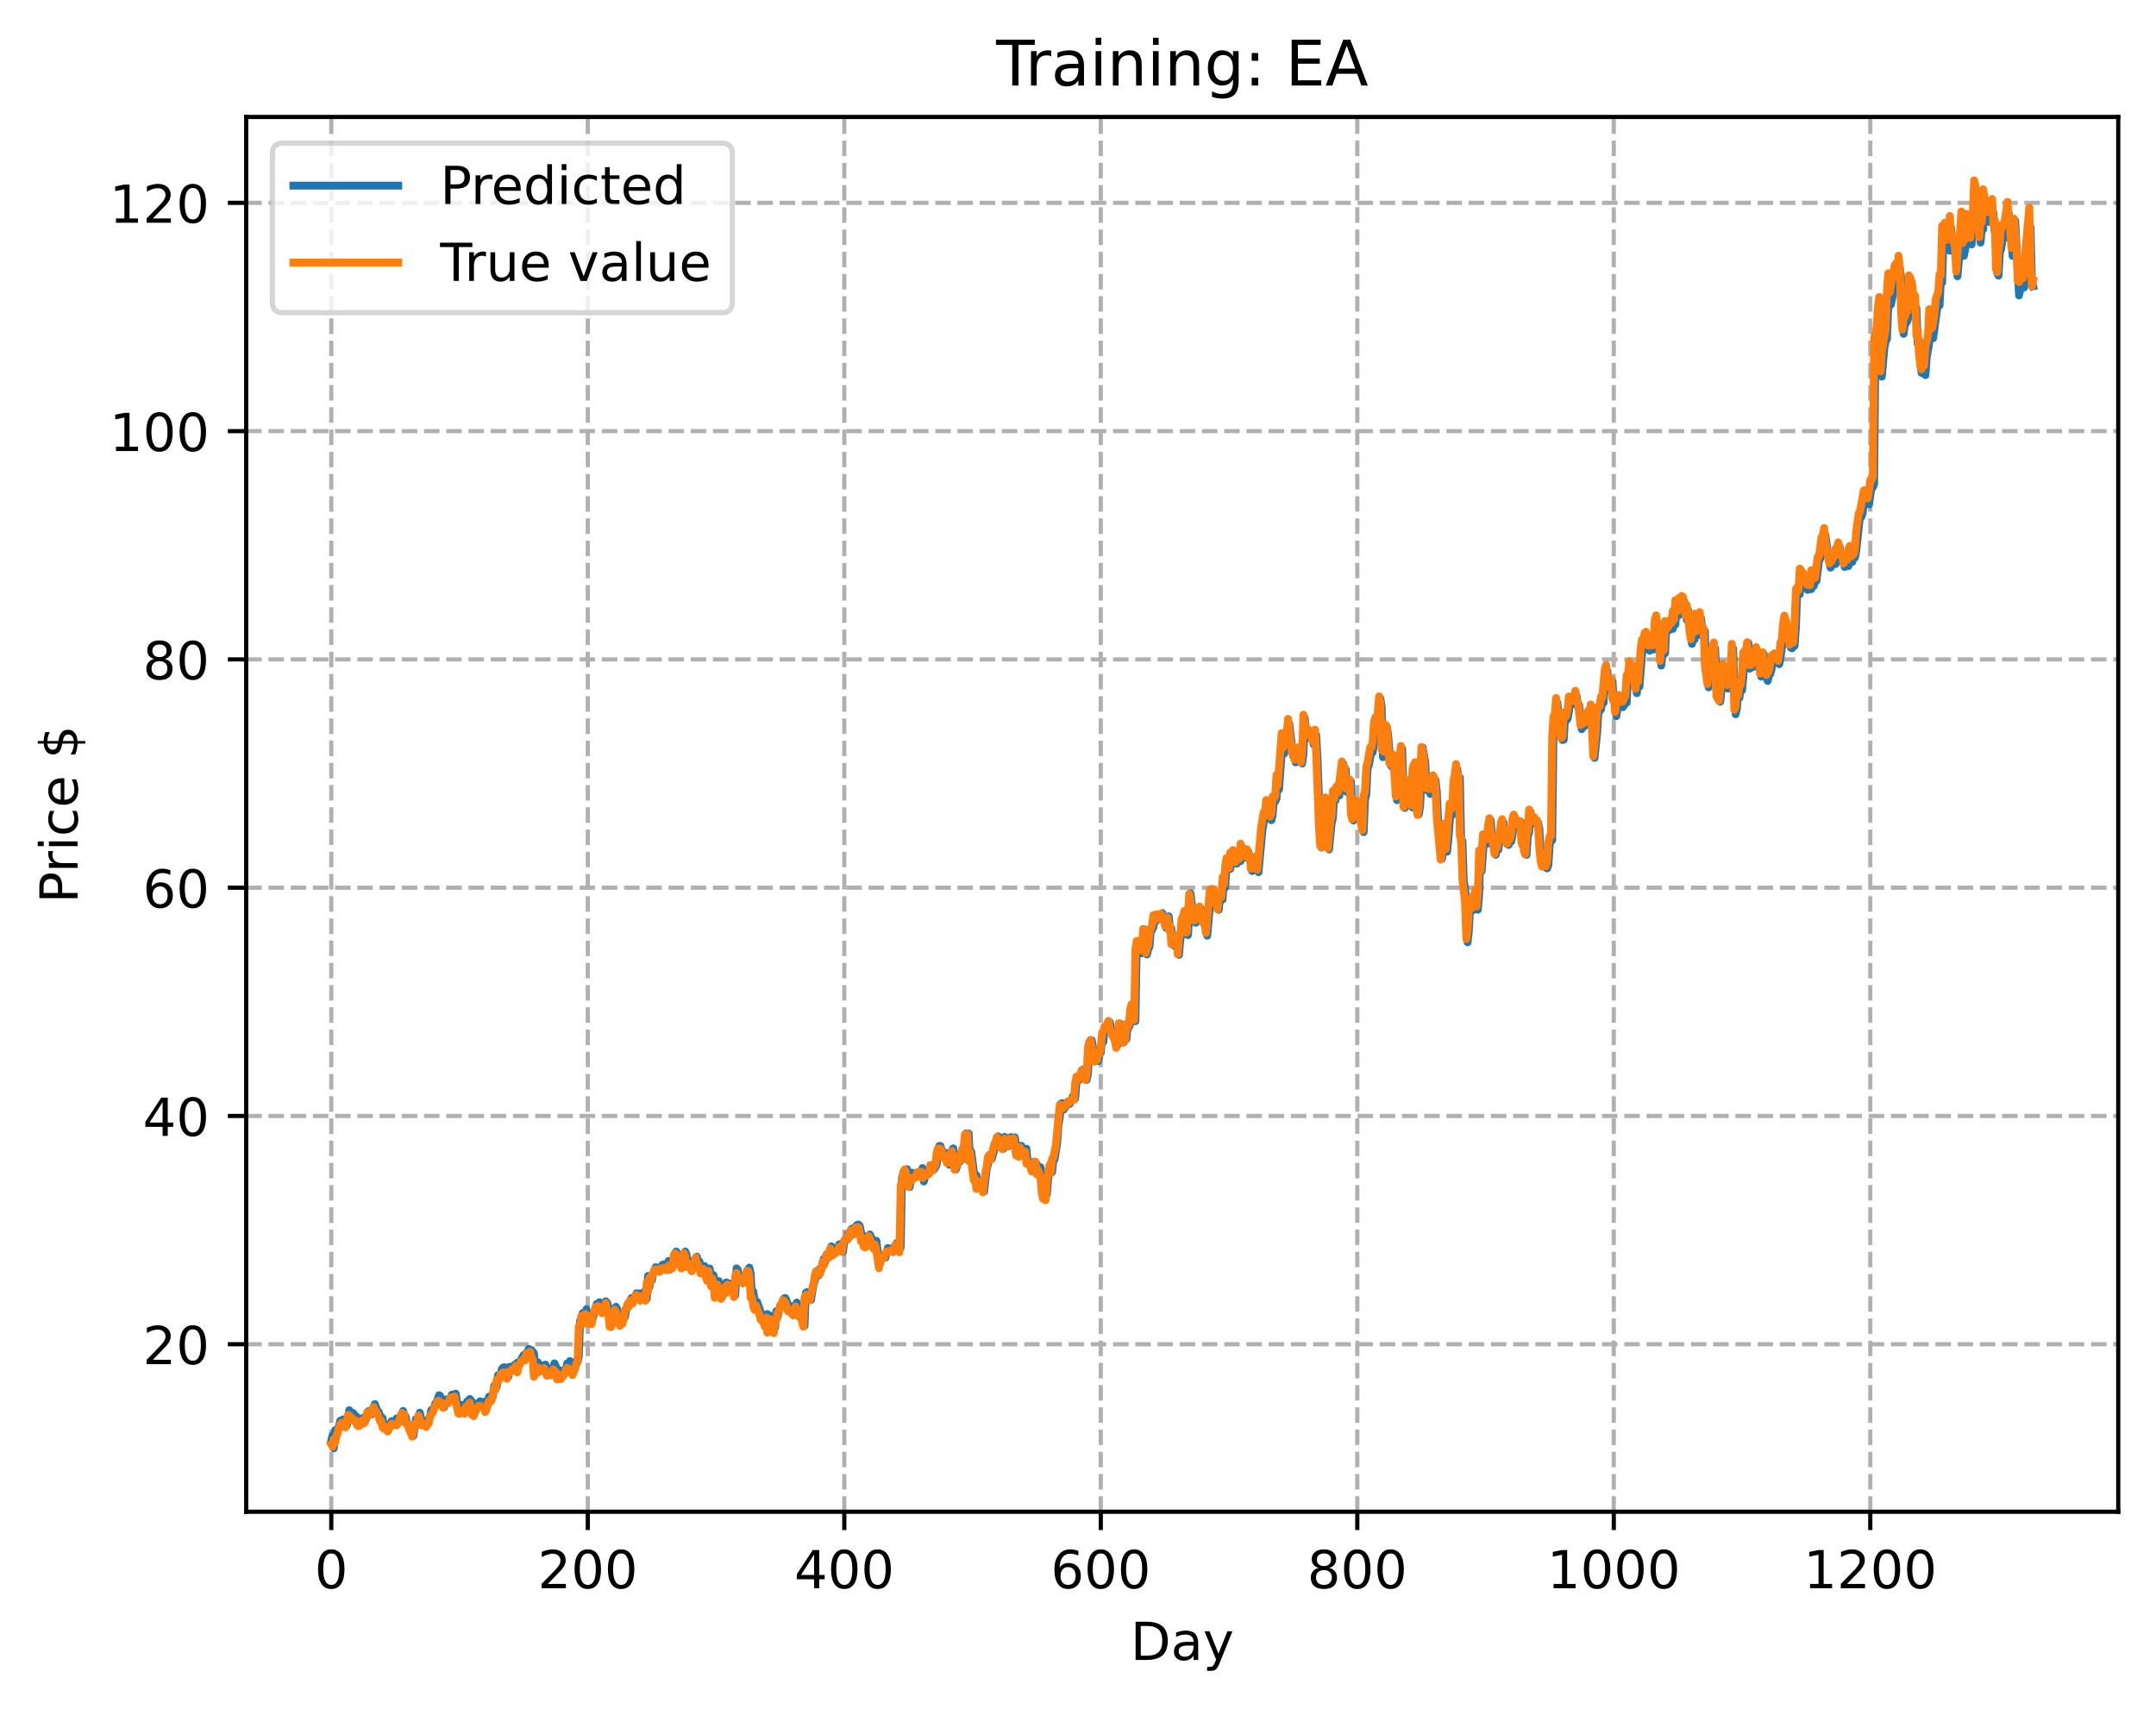 <?xml version="1.0" encoding="utf-8" standalone="no"?>
<!DOCTYPE svg PUBLIC "-//W3C//DTD SVG 1.1//EN"
  "http://www.w3.org/Graphics/SVG/1.1/DTD/svg11.dtd">
<!-- Created with matplotlib (https://matplotlib.org/) -->
<svg height="325.986pt" version="1.1" viewBox="0 0 411.286 325.986" width="411.286pt" xmlns="http://www.w3.org/2000/svg" xmlns:xlink="http://www.w3.org/1999/xlink">
 <defs>
  <style type="text/css">
*{stroke-linecap:butt;stroke-linejoin:round;}
  </style>
 </defs>
 <g id="figure_1">
  <g id="patch_1">
   <path d="M 0 325.986 
L 411.286 325.986 
L 411.286 0 
L 0 0 
z
" style="fill:#ffffff;"/>
  </g>
  <g id="axes_1">
   <g id="patch_2">
    <path d="M 46.966 288.43 
L 404.086 288.43 
L 404.086 22.318 
L 46.966 22.318 
z
" style="fill:#ffffff;"/>
   </g>
   <g id="matplotlib.axis_1">
    <g id="xtick_1">
     <g id="line2d_1">
      <path clip-path="url(#p9650fdbe4e)" d="M 63.198 288.43 
L 63.198 22.318 
" style="fill:none;stroke:#b0b0b0;stroke-dasharray:2.96,1.28;stroke-dashoffset:0;stroke-width:0.8;"/>
     </g>
     <g id="line2d_2">
      <defs>
       <path d="M 0 0 
L 0 3.5 
" id="m3fd0605af5" style="stroke:#000000;stroke-width:0.8;"/>
      </defs>
      <g>
       <use style="stroke:#000000;stroke-width:0.8;" x="63.198" xlink:href="#m3fd0605af5" y="288.43"/>
      </g>
     </g>
     <g id="text_1">
      <!-- 0 -->
      <defs>
       <path d="M 31.781 66.406 
Q 24.172 66.406 20.328 58.906 
Q 16.5 51.422 16.5 36.375 
Q 16.5 21.391 20.328 13.891 
Q 24.172 6.391 31.781 6.391 
Q 39.453 6.391 43.281 13.891 
Q 47.125 21.391 47.125 36.375 
Q 47.125 51.422 43.281 58.906 
Q 39.453 66.406 31.781 66.406 
z
M 31.781 74.219 
Q 44.047 74.219 50.516 64.516 
Q 56.984 54.828 56.984 36.375 
Q 56.984 17.969 50.516 8.266 
Q 44.047 -1.422 31.781 -1.422 
Q 19.531 -1.422 13.062 8.266 
Q 6.594 17.969 6.594 36.375 
Q 6.594 54.828 13.062 64.516 
Q 19.531 74.219 31.781 74.219 
z
" id="DejaVuSans-48"/>
      </defs>
      <g transform="translate(60.017 303.029)scale(0.1 -0.1)">
       <use xlink:href="#DejaVuSans-48"/>
      </g>
     </g>
    </g>
    <g id="xtick_2">
     <g id="line2d_3">
      <path clip-path="url(#p9650fdbe4e)" d="M 112.129 288.43 
L 112.129 22.318 
" style="fill:none;stroke:#b0b0b0;stroke-dasharray:2.96,1.28;stroke-dashoffset:0;stroke-width:0.8;"/>
     </g>
     <g id="line2d_4">
      <g>
       <use style="stroke:#000000;stroke-width:0.8;" x="112.129" xlink:href="#m3fd0605af5" y="288.43"/>
      </g>
     </g>
     <g id="text_2">
      <!-- 200 -->
      <defs>
       <path d="M 19.188 8.297 
L 53.609 8.297 
L 53.609 0 
L 7.328 0 
L 7.328 8.297 
Q 12.938 14.109 22.625 23.891 
Q 32.328 33.688 34.812 36.531 
Q 39.547 41.844 41.422 45.531 
Q 43.312 49.219 43.312 52.781 
Q 43.312 58.594 39.234 62.25 
Q 35.156 65.922 28.609 65.922 
Q 23.969 65.922 18.812 64.312 
Q 13.672 62.703 7.812 59.422 
L 7.812 69.391 
Q 13.766 71.781 18.938 73 
Q 24.125 74.219 28.422 74.219 
Q 39.75 74.219 46.484 68.547 
Q 53.219 62.891 53.219 53.422 
Q 53.219 48.922 51.531 44.891 
Q 49.859 40.875 45.406 35.406 
Q 44.188 33.984 37.641 27.219 
Q 31.109 20.453 19.188 8.297 
z
" id="DejaVuSans-50"/>
      </defs>
      <g transform="translate(102.585 303.029)scale(0.1 -0.1)">
       <use xlink:href="#DejaVuSans-50"/>
       <use x="63.623" xlink:href="#DejaVuSans-48"/>
       <use x="127.246" xlink:href="#DejaVuSans-48"/>
      </g>
     </g>
    </g>
    <g id="xtick_3">
     <g id="line2d_5">
      <path clip-path="url(#p9650fdbe4e)" d="M 161.06 288.43 
L 161.06 22.318 
" style="fill:none;stroke:#b0b0b0;stroke-dasharray:2.96,1.28;stroke-dashoffset:0;stroke-width:0.8;"/>
     </g>
     <g id="line2d_6">
      <g>
       <use style="stroke:#000000;stroke-width:0.8;" x="161.06" xlink:href="#m3fd0605af5" y="288.43"/>
      </g>
     </g>
     <g id="text_3">
      <!-- 400 -->
      <defs>
       <path d="M 37.797 64.312 
L 12.891 25.391 
L 37.797 25.391 
z
M 35.203 72.906 
L 47.609 72.906 
L 47.609 25.391 
L 58.016 25.391 
L 58.016 17.188 
L 47.609 17.188 
L 47.609 0 
L 37.797 0 
L 37.797 17.188 
L 4.891 17.188 
L 4.891 26.703 
z
" id="DejaVuSans-52"/>
      </defs>
      <g transform="translate(151.516 303.029)scale(0.1 -0.1)">
       <use xlink:href="#DejaVuSans-52"/>
       <use x="63.623" xlink:href="#DejaVuSans-48"/>
       <use x="127.246" xlink:href="#DejaVuSans-48"/>
      </g>
     </g>
    </g>
    <g id="xtick_4">
     <g id="line2d_7">
      <path clip-path="url(#p9650fdbe4e)" d="M 209.99 288.43 
L 209.99 22.318 
" style="fill:none;stroke:#b0b0b0;stroke-dasharray:2.96,1.28;stroke-dashoffset:0;stroke-width:0.8;"/>
     </g>
     <g id="line2d_8">
      <g>
       <use style="stroke:#000000;stroke-width:0.8;" x="209.99" xlink:href="#m3fd0605af5" y="288.43"/>
      </g>
     </g>
     <g id="text_4">
      <!-- 600 -->
      <defs>
       <path d="M 33.016 40.375 
Q 26.375 40.375 22.484 35.828 
Q 18.609 31.297 18.609 23.391 
Q 18.609 15.531 22.484 10.953 
Q 26.375 6.391 33.016 6.391 
Q 39.656 6.391 43.531 10.953 
Q 47.406 15.531 47.406 23.391 
Q 47.406 31.297 43.531 35.828 
Q 39.656 40.375 33.016 40.375 
z
M 52.594 71.297 
L 52.594 62.312 
Q 48.875 64.062 45.094 64.984 
Q 41.312 65.922 37.594 65.922 
Q 27.828 65.922 22.672 59.328 
Q 17.531 52.734 16.797 39.406 
Q 19.672 43.656 24.016 45.922 
Q 28.375 48.188 33.594 48.188 
Q 44.578 48.188 50.953 41.516 
Q 57.328 34.859 57.328 23.391 
Q 57.328 12.156 50.688 5.359 
Q 44.047 -1.422 33.016 -1.422 
Q 20.359 -1.422 13.672 8.266 
Q 6.984 17.969 6.984 36.375 
Q 6.984 53.656 15.188 63.938 
Q 23.391 74.219 37.203 74.219 
Q 40.922 74.219 44.703 73.484 
Q 48.484 72.75 52.594 71.297 
z
" id="DejaVuSans-54"/>
      </defs>
      <g transform="translate(200.446 303.029)scale(0.1 -0.1)">
       <use xlink:href="#DejaVuSans-54"/>
       <use x="63.623" xlink:href="#DejaVuSans-48"/>
       <use x="127.246" xlink:href="#DejaVuSans-48"/>
      </g>
     </g>
    </g>
    <g id="xtick_5">
     <g id="line2d_9">
      <path clip-path="url(#p9650fdbe4e)" d="M 258.921 288.43 
L 258.921 22.318 
" style="fill:none;stroke:#b0b0b0;stroke-dasharray:2.96,1.28;stroke-dashoffset:0;stroke-width:0.8;"/>
     </g>
     <g id="line2d_10">
      <g>
       <use style="stroke:#000000;stroke-width:0.8;" x="258.921" xlink:href="#m3fd0605af5" y="288.43"/>
      </g>
     </g>
     <g id="text_5">
      <!-- 800 -->
      <defs>
       <path d="M 31.781 34.625 
Q 24.75 34.625 20.719 30.859 
Q 16.703 27.094 16.703 20.516 
Q 16.703 13.922 20.719 10.156 
Q 24.75 6.391 31.781 6.391 
Q 38.812 6.391 42.859 10.172 
Q 46.922 13.969 46.922 20.516 
Q 46.922 27.094 42.891 30.859 
Q 38.875 34.625 31.781 34.625 
z
M 21.922 38.812 
Q 15.578 40.375 12.031 44.719 
Q 8.5 49.078 8.5 55.328 
Q 8.5 64.062 14.719 69.141 
Q 20.953 74.219 31.781 74.219 
Q 42.672 74.219 48.875 69.141 
Q 55.078 64.062 55.078 55.328 
Q 55.078 49.078 51.531 44.719 
Q 48 40.375 41.703 38.812 
Q 48.828 37.156 52.797 32.312 
Q 56.781 27.484 56.781 20.516 
Q 56.781 9.906 50.312 4.234 
Q 43.844 -1.422 31.781 -1.422 
Q 19.734 -1.422 13.25 4.234 
Q 6.781 9.906 6.781 20.516 
Q 6.781 27.484 10.781 32.312 
Q 14.797 37.156 21.922 38.812 
z
M 18.312 54.391 
Q 18.312 48.734 21.844 45.562 
Q 25.391 42.391 31.781 42.391 
Q 38.141 42.391 41.719 45.562 
Q 45.312 48.734 45.312 54.391 
Q 45.312 60.062 41.719 63.234 
Q 38.141 66.406 31.781 66.406 
Q 25.391 66.406 21.844 63.234 
Q 18.312 60.062 18.312 54.391 
z
" id="DejaVuSans-56"/>
      </defs>
      <g transform="translate(249.377 303.029)scale(0.1 -0.1)">
       <use xlink:href="#DejaVuSans-56"/>
       <use x="63.623" xlink:href="#DejaVuSans-48"/>
       <use x="127.246" xlink:href="#DejaVuSans-48"/>
      </g>
     </g>
    </g>
    <g id="xtick_6">
     <g id="line2d_11">
      <path clip-path="url(#p9650fdbe4e)" d="M 307.851 288.43 
L 307.851 22.318 
" style="fill:none;stroke:#b0b0b0;stroke-dasharray:2.96,1.28;stroke-dashoffset:0;stroke-width:0.8;"/>
     </g>
     <g id="line2d_12">
      <g>
       <use style="stroke:#000000;stroke-width:0.8;" x="307.851" xlink:href="#m3fd0605af5" y="288.43"/>
      </g>
     </g>
     <g id="text_6">
      <!-- 1000 -->
      <defs>
       <path d="M 12.406 8.297 
L 28.516 8.297 
L 28.516 63.922 
L 10.984 60.406 
L 10.984 69.391 
L 28.422 72.906 
L 38.281 72.906 
L 38.281 8.297 
L 54.391 8.297 
L 54.391 0 
L 12.406 0 
z
" id="DejaVuSans-49"/>
      </defs>
      <g transform="translate(295.126 303.029)scale(0.1 -0.1)">
       <use xlink:href="#DejaVuSans-49"/>
       <use x="63.623" xlink:href="#DejaVuSans-48"/>
       <use x="127.246" xlink:href="#DejaVuSans-48"/>
       <use x="190.869" xlink:href="#DejaVuSans-48"/>
      </g>
     </g>
    </g>
    <g id="xtick_7">
     <g id="line2d_13">
      <path clip-path="url(#p9650fdbe4e)" d="M 356.782 288.43 
L 356.782 22.318 
" style="fill:none;stroke:#b0b0b0;stroke-dasharray:2.96,1.28;stroke-dashoffset:0;stroke-width:0.8;"/>
     </g>
     <g id="line2d_14">
      <g>
       <use style="stroke:#000000;stroke-width:0.8;" x="356.782" xlink:href="#m3fd0605af5" y="288.43"/>
      </g>
     </g>
     <g id="text_7">
      <!-- 1200 -->
      <g transform="translate(344.057 303.029)scale(0.1 -0.1)">
       <use xlink:href="#DejaVuSans-49"/>
       <use x="63.623" xlink:href="#DejaVuSans-50"/>
       <use x="127.246" xlink:href="#DejaVuSans-48"/>
       <use x="190.869" xlink:href="#DejaVuSans-48"/>
      </g>
     </g>
    </g>
    <g id="text_8">
     <!-- Day -->
     <defs>
      <path d="M 19.672 64.797 
L 19.672 8.109 
L 31.594 8.109 
Q 46.688 8.109 53.688 14.938 
Q 60.688 21.781 60.688 36.531 
Q 60.688 51.172 53.688 57.984 
Q 46.688 64.797 31.594 64.797 
z
M 9.812 72.906 
L 30.078 72.906 
Q 51.266 72.906 61.172 64.094 
Q 71.094 55.281 71.094 36.531 
Q 71.094 17.672 61.125 8.828 
Q 51.172 0 30.078 0 
L 9.812 0 
z
" id="DejaVuSans-68"/>
      <path d="M 34.281 27.484 
Q 23.391 27.484 19.188 25 
Q 14.984 22.516 14.984 16.5 
Q 14.984 11.719 18.141 8.906 
Q 21.297 6.109 26.703 6.109 
Q 34.188 6.109 38.703 11.406 
Q 43.219 16.703 43.219 25.484 
L 43.219 27.484 
z
M 52.203 31.203 
L 52.203 0 
L 43.219 0 
L 43.219 8.297 
Q 40.141 3.328 35.547 0.953 
Q 30.953 -1.422 24.312 -1.422 
Q 15.922 -1.422 10.953 3.297 
Q 6 8.016 6 15.922 
Q 6 25.141 12.172 29.828 
Q 18.359 34.516 30.609 34.516 
L 43.219 34.516 
L 43.219 35.406 
Q 43.219 41.609 39.141 45 
Q 35.062 48.391 27.688 48.391 
Q 23 48.391 18.547 47.266 
Q 14.109 46.141 10.016 43.891 
L 10.016 52.203 
Q 14.938 54.109 19.578 55.047 
Q 24.219 56 28.609 56 
Q 40.484 56 46.344 49.844 
Q 52.203 43.703 52.203 31.203 
z
" id="DejaVuSans-97"/>
      <path d="M 32.172 -5.078 
Q 28.375 -14.844 24.75 -17.812 
Q 21.141 -20.797 15.094 -20.797 
L 7.906 -20.797 
L 7.906 -13.281 
L 13.188 -13.281 
Q 16.891 -13.281 18.938 -11.516 
Q 21 -9.766 23.484 -3.219 
L 25.094 0.875 
L 2.984 54.688 
L 12.5 54.688 
L 29.594 11.922 
L 46.688 54.688 
L 56.203 54.688 
z
" id="DejaVuSans-121"/>
     </defs>
     <g transform="translate(215.652 316.707)scale(0.1 -0.1)">
      <use xlink:href="#DejaVuSans-68"/>
      <use x="77.002" xlink:href="#DejaVuSans-97"/>
      <use x="138.281" xlink:href="#DejaVuSans-121"/>
     </g>
    </g>
   </g>
   <g id="matplotlib.axis_2">
    <g id="ytick_1">
     <g id="line2d_15">
      <path clip-path="url(#p9650fdbe4e)" d="M 46.966 256.47 
L 404.086 256.47 
" style="fill:none;stroke:#b0b0b0;stroke-dasharray:2.96,1.28;stroke-dashoffset:0;stroke-width:0.8;"/>
     </g>
     <g id="line2d_16">
      <defs>
       <path d="M 0 0 
L -3.5 0 
" id="mc935cae1c3" style="stroke:#000000;stroke-width:0.8;"/>
      </defs>
      <g>
       <use style="stroke:#000000;stroke-width:0.8;" x="46.966" xlink:href="#mc935cae1c3" y="256.47"/>
      </g>
     </g>
     <g id="text_9">
      <!-- 20 -->
      <g transform="translate(27.241 260.269)scale(0.1 -0.1)">
       <use xlink:href="#DejaVuSans-50"/>
       <use x="63.623" xlink:href="#DejaVuSans-48"/>
      </g>
     </g>
    </g>
    <g id="ytick_2">
     <g id="line2d_17">
      <path clip-path="url(#p9650fdbe4e)" d="M 46.966 212.917 
L 404.086 212.917 
" style="fill:none;stroke:#b0b0b0;stroke-dasharray:2.96,1.28;stroke-dashoffset:0;stroke-width:0.8;"/>
     </g>
     <g id="line2d_18">
      <g>
       <use style="stroke:#000000;stroke-width:0.8;" x="46.966" xlink:href="#mc935cae1c3" y="212.917"/>
      </g>
     </g>
     <g id="text_10">
      <!-- 40 -->
      <g transform="translate(27.241 216.716)scale(0.1 -0.1)">
       <use xlink:href="#DejaVuSans-52"/>
       <use x="63.623" xlink:href="#DejaVuSans-48"/>
      </g>
     </g>
    </g>
    <g id="ytick_3">
     <g id="line2d_19">
      <path clip-path="url(#p9650fdbe4e)" d="M 46.966 169.364 
L 404.086 169.364 
" style="fill:none;stroke:#b0b0b0;stroke-dasharray:2.96,1.28;stroke-dashoffset:0;stroke-width:0.8;"/>
     </g>
     <g id="line2d_20">
      <g>
       <use style="stroke:#000000;stroke-width:0.8;" x="46.966" xlink:href="#mc935cae1c3" y="169.364"/>
      </g>
     </g>
     <g id="text_11">
      <!-- 60 -->
      <g transform="translate(27.241 173.163)scale(0.1 -0.1)">
       <use xlink:href="#DejaVuSans-54"/>
       <use x="63.623" xlink:href="#DejaVuSans-48"/>
      </g>
     </g>
    </g>
    <g id="ytick_4">
     <g id="line2d_21">
      <path clip-path="url(#p9650fdbe4e)" d="M 46.966 125.81 
L 404.086 125.81 
" style="fill:none;stroke:#b0b0b0;stroke-dasharray:2.96,1.28;stroke-dashoffset:0;stroke-width:0.8;"/>
     </g>
     <g id="line2d_22">
      <g>
       <use style="stroke:#000000;stroke-width:0.8;" x="46.966" xlink:href="#mc935cae1c3" y="125.81"/>
      </g>
     </g>
     <g id="text_12">
      <!-- 80 -->
      <g transform="translate(27.241 129.61)scale(0.1 -0.1)">
       <use xlink:href="#DejaVuSans-56"/>
       <use x="63.623" xlink:href="#DejaVuSans-48"/>
      </g>
     </g>
    </g>
    <g id="ytick_5">
     <g id="line2d_23">
      <path clip-path="url(#p9650fdbe4e)" d="M 46.966 82.257 
L 404.086 82.257 
" style="fill:none;stroke:#b0b0b0;stroke-dasharray:2.96,1.28;stroke-dashoffset:0;stroke-width:0.8;"/>
     </g>
     <g id="line2d_24">
      <g>
       <use style="stroke:#000000;stroke-width:0.8;" x="46.966" xlink:href="#mc935cae1c3" y="82.257"/>
      </g>
     </g>
     <g id="text_13">
      <!-- 100 -->
      <g transform="translate(20.878 86.056)scale(0.1 -0.1)">
       <use xlink:href="#DejaVuSans-49"/>
       <use x="63.623" xlink:href="#DejaVuSans-48"/>
       <use x="127.246" xlink:href="#DejaVuSans-48"/>
      </g>
     </g>
    </g>
    <g id="ytick_6">
     <g id="line2d_25">
      <path clip-path="url(#p9650fdbe4e)" d="M 46.966 38.704 
L 404.086 38.704 
" style="fill:none;stroke:#b0b0b0;stroke-dasharray:2.96,1.28;stroke-dashoffset:0;stroke-width:0.8;"/>
     </g>
     <g id="line2d_26">
      <g>
       <use style="stroke:#000000;stroke-width:0.8;" x="46.966" xlink:href="#mc935cae1c3" y="38.704"/>
      </g>
     </g>
     <g id="text_14">
      <!-- 120 -->
      <g transform="translate(20.878 42.503)scale(0.1 -0.1)">
       <use xlink:href="#DejaVuSans-49"/>
       <use x="63.623" xlink:href="#DejaVuSans-50"/>
       <use x="127.246" xlink:href="#DejaVuSans-48"/>
      </g>
     </g>
    </g>
    <g id="text_15">
     <!-- Price $ -->
     <defs>
      <path d="M 19.672 64.797 
L 19.672 37.406 
L 32.078 37.406 
Q 38.969 37.406 42.719 40.969 
Q 46.484 44.531 46.484 51.125 
Q 46.484 57.672 42.719 61.234 
Q 38.969 64.797 32.078 64.797 
z
M 9.812 72.906 
L 32.078 72.906 
Q 44.344 72.906 50.609 67.359 
Q 56.891 61.812 56.891 51.125 
Q 56.891 40.328 50.609 34.812 
Q 44.344 29.297 32.078 29.297 
L 19.672 29.297 
L 19.672 0 
L 9.812 0 
z
" id="DejaVuSans-80"/>
      <path d="M 41.109 46.297 
Q 39.594 47.172 37.812 47.578 
Q 36.031 48 33.891 48 
Q 26.266 48 22.188 43.047 
Q 18.109 38.094 18.109 28.812 
L 18.109 0 
L 9.078 0 
L 9.078 54.688 
L 18.109 54.688 
L 18.109 46.188 
Q 20.953 51.172 25.484 53.578 
Q 30.031 56 36.531 56 
Q 37.453 56 38.578 55.875 
Q 39.703 55.766 41.062 55.516 
z
" id="DejaVuSans-114"/>
      <path d="M 9.422 54.688 
L 18.406 54.688 
L 18.406 0 
L 9.422 0 
z
M 9.422 75.984 
L 18.406 75.984 
L 18.406 64.594 
L 9.422 64.594 
z
" id="DejaVuSans-105"/>
      <path d="M 48.781 52.594 
L 48.781 44.188 
Q 44.969 46.297 41.141 47.344 
Q 37.312 48.391 33.406 48.391 
Q 24.656 48.391 19.812 42.844 
Q 14.984 37.312 14.984 27.297 
Q 14.984 17.281 19.812 11.734 
Q 24.656 6.203 33.406 6.203 
Q 37.312 6.203 41.141 7.25 
Q 44.969 8.297 48.781 10.406 
L 48.781 2.094 
Q 45.016 0.344 40.984 -0.531 
Q 36.969 -1.422 32.422 -1.422 
Q 20.062 -1.422 12.781 6.344 
Q 5.516 14.109 5.516 27.297 
Q 5.516 40.672 12.859 48.328 
Q 20.219 56 33.016 56 
Q 37.156 56 41.109 55.141 
Q 45.062 54.297 48.781 52.594 
z
" id="DejaVuSans-99"/>
      <path d="M 56.203 29.594 
L 56.203 25.203 
L 14.891 25.203 
Q 15.484 15.922 20.484 11.062 
Q 25.484 6.203 34.422 6.203 
Q 39.594 6.203 44.453 7.469 
Q 49.312 8.734 54.109 11.281 
L 54.109 2.781 
Q 49.266 0.734 44.188 -0.344 
Q 39.109 -1.422 33.891 -1.422 
Q 20.797 -1.422 13.156 6.188 
Q 5.516 13.812 5.516 26.812 
Q 5.516 40.234 12.766 48.109 
Q 20.016 56 32.328 56 
Q 43.359 56 49.781 48.891 
Q 56.203 41.797 56.203 29.594 
z
M 47.219 32.234 
Q 47.125 39.594 43.094 43.984 
Q 39.062 48.391 32.422 48.391 
Q 24.906 48.391 20.391 44.141 
Q 15.875 39.891 15.188 32.172 
z
" id="DejaVuSans-101"/>
      <path id="DejaVuSans-32"/>
      <path d="M 33.797 -14.703 
L 28.906 -14.703 
L 28.859 0 
Q 23.734 0.094 18.609 1.188 
Q 13.484 2.297 8.297 4.5 
L 8.297 13.281 
Q 13.281 10.156 18.375 8.562 
Q 23.484 6.984 28.906 6.938 
L 28.906 29.203 
Q 18.109 30.953 13.203 35.156 
Q 8.297 39.359 8.297 46.688 
Q 8.297 54.641 13.625 59.219 
Q 18.953 63.812 28.906 64.5 
L 28.906 75.984 
L 33.797 75.984 
L 33.797 64.656 
Q 38.328 64.453 42.578 63.688 
Q 46.828 62.938 50.875 61.625 
L 50.875 53.078 
Q 46.828 55.125 42.547 56.25 
Q 38.281 57.375 33.797 57.562 
L 33.797 36.719 
Q 44.875 35.016 50.094 30.609 
Q 55.328 26.219 55.328 18.609 
Q 55.328 10.359 49.781 5.594 
Q 44.234 0.828 33.797 0.094 
z
M 28.906 37.594 
L 28.906 57.625 
Q 23.25 56.984 20.266 54.391 
Q 17.281 51.812 17.281 47.516 
Q 17.281 43.312 20.031 40.969 
Q 22.797 38.625 28.906 37.594 
z
M 33.797 28.219 
L 33.797 7.078 
Q 39.984 7.906 43.141 10.594 
Q 46.297 13.281 46.297 17.672 
Q 46.297 21.969 43.281 24.5 
Q 40.281 27.047 33.797 28.219 
z
" id="DejaVuSans-36"/>
     </defs>
     <g transform="translate(14.798 172.342)rotate(-90)scale(0.1 -0.1)">
      <use xlink:href="#DejaVuSans-80"/>
      <use x="58.553" xlink:href="#DejaVuSans-114"/>
      <use x="99.666" xlink:href="#DejaVuSans-105"/>
      <use x="127.449" xlink:href="#DejaVuSans-99"/>
      <use x="182.43" xlink:href="#DejaVuSans-101"/>
      <use x="243.953" xlink:href="#DejaVuSans-32"/>
      <use x="275.74" xlink:href="#DejaVuSans-36"/>
     </g>
    </g>
   </g>
   <g id="line2d_27">
    <path clip-path="url(#p9650fdbe4e)" d="M 63.198 274.877 
L 63.443 273.84 
L 63.688 276.334 
L 63.932 272.867 
L 64.177 273.466 
L 64.422 272.524 
L 64.666 272.071 
L 64.911 271.073 
L 65.156 271.997 
L 65.4 270.825 
L 65.645 271.031 
L 65.89 271.755 
L 66.134 272.033 
L 66.379 270.998 
L 66.623 269.053 
L 66.868 269.906 
L 67.113 270.211 
L 67.357 269.585 
L 67.602 269.935 
L 67.847 270.808 
L 68.091 270.355 
L 68.336 271.689 
L 68.581 271.815 
L 68.825 271.212 
L 69.07 271.012 
L 69.315 270.502 
L 69.559 271.248 
L 69.804 270.845 
L 70.293 269.24 
L 70.538 269.403 
L 70.783 269.91 
L 71.272 268.441 
L 71.517 267.894 
L 72.006 269.292 
L 72.251 269.385 
L 72.74 270.913 
L 72.984 270.528 
L 73.229 271.855 
L 73.474 271.918 
L 73.718 272.296 
L 73.963 271.865 
L 74.208 272.543 
L 74.697 271.154 
L 74.942 271.176 
L 75.186 271.831 
L 75.676 270.611 
L 76.165 271.366 
L 76.41 270.462 
L 76.654 270.044 
L 76.899 269.192 
L 77.144 269.969 
L 77.388 270.274 
L 77.633 271.606 
L 78.367 272.129 
L 78.611 273.642 
L 78.856 273.983 
L 79.345 270.752 
L 79.59 271.091 
L 79.835 270.818 
L 80.079 269.528 
L 80.569 271.647 
L 80.813 271.674 
L 81.058 271.354 
L 81.303 271.252 
L 81.547 271.5 
L 81.792 270.628 
L 82.037 270.322 
L 82.281 269.024 
L 82.771 268.812 
L 83.015 267.806 
L 83.26 267.668 
L 83.749 266.204 
L 83.994 266.368 
L 84.483 268.22 
L 84.728 268.491 
L 85.217 266.986 
L 85.706 267.088 
L 85.951 266.727 
L 86.196 266.098 
L 86.44 266.053 
L 86.685 266.253 
L 86.93 265.897 
L 87.174 267.346 
L 87.419 267.941 
L 87.908 269.587 
L 88.153 268.54 
L 88.398 268.019 
L 88.642 269.12 
L 88.887 269.155 
L 89.132 267.375 
L 89.376 267.674 
L 89.621 266.914 
L 90.11 267.528 
L 90.355 269.675 
L 90.599 269.48 
L 90.844 268.152 
L 91.578 267.357 
L 92.312 268.017 
L 92.557 267.38 
L 92.801 268.125 
L 93.046 268.122 
L 93.291 266.471 
L 93.535 266.595 
L 93.78 266.864 
L 94.025 266.405 
L 94.269 264.423 
L 94.514 264.285 
L 94.759 264.559 
L 95.003 262.37 
L 95.248 262.633 
L 95.493 262.521 
L 95.737 261.195 
L 95.982 260.918 
L 96.227 260.854 
L 96.471 261.752 
L 96.716 261.698 
L 96.96 262.686 
L 97.205 260.778 
L 97.45 261.03 
L 98.184 260.383 
L 98.428 260.99 
L 98.673 259.992 
L 98.918 260.268 
L 99.896 258.523 
L 100.141 258.788 
L 100.875 257.348 
L 101.12 257.914 
L 101.364 257.57 
L 101.854 258.179 
L 102.098 260.72 
L 102.343 261.577 
L 102.587 259.904 
L 103.077 261.397 
L 103.321 260.472 
L 103.811 260.554 
L 104.055 260.362 
L 104.3 261.18 
L 104.545 261.35 
L 104.789 261.343 
L 105.034 261.698 
L 105.279 261.826 
L 105.768 260.116 
L 106.013 260.665 
L 106.502 262.361 
L 106.747 261.407 
L 106.991 262.217 
L 107.236 261.952 
L 107.481 262.296 
L 107.725 261.41 
L 107.97 261.205 
L 108.215 260.11 
L 108.459 260.566 
L 108.704 259.68 
L 108.948 261.006 
L 109.193 261.246 
L 109.682 261.217 
L 109.927 259.658 
L 110.172 259.908 
L 110.416 258.789 
L 110.661 251.913 
L 110.906 252.651 
L 111.15 250.517 
L 111.395 252.337 
L 111.884 249.775 
L 112.129 251.544 
L 112.374 251.248 
L 112.618 252.296 
L 112.863 251.226 
L 113.108 251.497 
L 113.842 248.773 
L 114.086 249.13 
L 114.331 248.458 
L 114.575 249.381 
L 114.82 249.654 
L 115.065 250.29 
L 115.309 249.928 
L 115.554 248.274 
L 115.799 248.527 
L 116.288 250.049 
L 116.533 252.056 
L 116.777 252.439 
L 117.511 249.328 
L 117.756 249.804 
L 118.001 251.281 
L 118.245 251.331 
L 118.49 252.276 
L 118.979 251.318 
L 119.224 251.278 
L 119.469 249.737 
L 119.713 249.285 
L 119.958 248.511 
L 120.203 248.552 
L 120.447 247.677 
L 120.692 248.077 
L 120.936 248.015 
L 121.426 246.75 
L 121.67 247.043 
L 121.915 246.771 
L 122.404 247.457 
L 122.894 246.448 
L 123.383 247.814 
L 123.628 243.443 
L 123.872 245.58 
L 124.117 243.599 
L 124.362 244.302 
L 124.606 242.938 
L 125.096 241.768 
L 125.34 242.125 
L 125.585 241.992 
L 125.83 242.327 
L 126.074 242.29 
L 126.319 241.357 
L 126.563 241.236 
L 127.053 241.948 
L 127.297 241.73 
L 127.542 240.579 
L 127.787 242.252 
L 128.031 241.476 
L 128.276 241.674 
L 128.521 241.059 
L 128.765 239.143 
L 129.01 238.788 
L 129.255 239.331 
L 129.499 241.014 
L 129.989 239.664 
L 130.233 241.468 
L 130.723 238.783 
L 130.967 239.35 
L 131.212 241.675 
L 131.457 240.511 
L 131.701 240.813 
L 131.946 241.649 
L 132.191 241.596 
L 132.68 240.968 
L 132.924 239.773 
L 133.169 241.158 
L 133.414 240.661 
L 133.903 242.401 
L 134.148 241.782 
L 134.392 241.559 
L 135.126 243.913 
L 135.371 242.016 
L 135.86 244.929 
L 136.105 243.28 
L 136.35 244.436 
L 136.594 247.157 
L 136.839 246.337 
L 137.084 244.404 
L 137.328 245.865 
L 137.573 245.993 
L 137.818 247.4 
L 138.307 245.923 
L 138.551 244.679 
L 138.796 246.467 
L 139.041 244.851 
L 139.285 245.886 
L 139.775 245.261 
L 140.019 245.762 
L 140.264 247.105 
L 140.509 242 
L 140.753 242.297 
L 140.998 243.871 
L 141.243 243.447 
L 141.487 243.974 
L 141.732 243.548 
L 141.977 243.694 
L 142.221 243.458 
L 142.466 243.596 
L 142.711 242.166 
L 142.955 241.863 
L 143.2 242.975 
L 143.445 247.31 
L 143.689 246.409 
L 144.178 249.418 
L 144.423 248.39 
L 145.402 251.158 
L 145.646 251.059 
L 145.891 251.344 
L 146.136 252.322 
L 146.38 250.707 
L 146.625 253.135 
L 146.87 251.053 
L 147.114 251.068 
L 147.359 251.711 
L 147.604 253.613 
L 147.848 253.364 
L 148.093 250.167 
L 148.338 251.278 
L 148.827 249.166 
L 149.072 249.051 
L 149.561 247.755 
L 149.806 247.656 
L 150.05 248.14 
L 150.295 249.09 
L 150.539 249.465 
L 150.784 249.144 
L 151.029 249.499 
L 151.273 250.302 
L 151.518 250.278 
L 152.007 248.522 
L 152.252 249.793 
L 152.497 249.347 
L 152.741 250.45 
L 152.986 250.602 
L 153.231 250.971 
L 153.475 252.959 
L 153.72 246.672 
L 153.965 246.52 
L 154.209 246.905 
L 154.699 248.029 
L 155.188 245.064 
L 155.433 244.452 
L 155.677 242.783 
L 155.922 242.461 
L 156.166 243.343 
L 156.411 242.094 
L 156.656 242.21 
L 156.9 241.622 
L 157.145 240.155 
L 157.39 240.849 
L 157.879 239.173 
L 158.368 239.337 
L 158.613 237.79 
L 158.858 239.201 
L 159.102 239.14 
L 159.347 238.334 
L 159.592 238.229 
L 159.836 238.423 
L 160.081 237.421 
L 160.326 237.905 
L 160.57 237.251 
L 160.815 238.839 
L 161.06 236.917 
L 161.304 236.487 
L 161.549 236.562 
L 161.794 235.389 
L 162.038 236.032 
L 162.283 234.724 
L 162.527 234.426 
L 162.772 234.999 
L 163.017 235.232 
L 163.261 233.956 
L 163.506 233.709 
L 163.751 233.636 
L 163.995 233.859 
L 164.485 236.205 
L 164.729 235.775 
L 164.974 237.472 
L 165.219 237.803 
L 165.953 235.533 
L 166.442 236.682 
L 166.687 236.977 
L 166.931 237.964 
L 167.176 236.727 
L 167.665 240.584 
L 167.91 241.037 
L 168.154 239.6 
L 168.399 239.913 
L 168.644 239.717 
L 168.888 239.975 
L 169.378 238.113 
L 169.867 238.642 
L 170.356 238.059 
L 170.601 238.107 
L 171.09 237.124 
L 171.335 237.545 
L 171.58 237.017 
L 171.824 238.026 
L 172.069 224.577 
L 172.314 225.049 
L 172.558 223.491 
L 172.803 223.095 
L 173.048 223.077 
L 173.292 225.51 
L 173.537 226.48 
L 173.782 224.59 
L 174.026 223.748 
L 174.271 224.018 
L 174.515 224.517 
L 174.76 224.521 
L 175.005 224.078 
L 175.249 223.97 
L 175.494 223.726 
L 175.739 224.122 
L 175.983 222.855 
L 176.228 225.416 
L 176.717 223.563 
L 176.962 223.973 
L 177.451 223.576 
L 177.696 222.475 
L 177.941 222.271 
L 178.185 223.131 
L 178.675 222.289 
L 178.919 219.709 
L 179.164 218.642 
L 179.409 218.66 
L 179.653 219.428 
L 179.898 219.75 
L 180.142 220.455 
L 180.387 219.963 
L 180.632 220.596 
L 180.876 221.932 
L 181.121 222.235 
L 181.61 219.444 
L 181.855 219.1 
L 182.344 223.139 
L 182.834 221.72 
L 183.078 221.658 
L 183.323 220.069 
L 183.568 221.188 
L 183.812 218.857 
L 184.057 218.722 
L 184.302 216.233 
L 184.546 216.436 
L 184.791 216.272 
L 185.036 221.48 
L 185.28 219.705 
L 185.77 223.536 
L 186.014 224.463 
L 186.259 224.23 
L 186.503 226.249 
L 186.748 226.41 
L 186.993 225.583 
L 187.237 225.509 
L 187.482 225.193 
L 187.727 227.35 
L 188.216 223.127 
L 188.461 222.217 
L 188.705 220.66 
L 188.95 220.489 
L 189.195 221.137 
L 190.173 217.545 
L 190.418 216.809 
L 190.663 218.196 
L 190.907 218.114 
L 191.152 218.54 
L 191.397 219.19 
L 191.641 216.918 
L 192.13 217.337 
L 192.375 218.703 
L 192.864 216.951 
L 193.109 218.52 
L 193.354 217.509 
L 193.598 216.999 
L 194.088 220.253 
L 194.332 219.385 
L 194.577 220.374 
L 194.822 218.602 
L 195.066 219.883 
L 195.311 220.316 
L 195.8 219.168 
L 196.045 221.938 
L 196.29 221.572 
L 196.779 222.427 
L 197.024 222.751 
L 197.268 221.65 
L 197.758 222.043 
L 198.002 224.154 
L 198.247 222.764 
L 198.491 222.698 
L 198.736 224.294 
L 198.981 227.674 
L 199.225 228.496 
L 199.47 227.236 
L 199.715 227.86 
L 199.959 224.862 
L 200.449 221.982 
L 200.693 223.645 
L 200.938 221.327 
L 201.183 221.163 
L 201.672 218.1 
L 201.917 214.564 
L 202.161 213.338 
L 202.406 210.562 
L 202.651 210.471 
L 202.895 211.725 
L 203.14 211.276 
L 203.385 211.064 
L 203.629 210.596 
L 203.874 210.512 
L 204.118 210.584 
L 204.608 209.239 
L 204.852 209.687 
L 205.097 209.623 
L 205.342 206.682 
L 205.586 205.651 
L 205.831 206.093 
L 206.565 204.078 
L 206.81 204.782 
L 207.054 204.383 
L 207.299 206.05 
L 207.544 204.873 
L 207.788 199.853 
L 208.033 198.881 
L 208.278 198.49 
L 208.522 199.986 
L 208.767 200.57 
L 209.012 202.253 
L 209.256 201.414 
L 209.501 202.434 
L 209.746 201.103 
L 209.99 200.871 
L 210.235 198.171 
L 210.479 198.798 
L 210.724 196.074 
L 210.969 196.427 
L 211.458 195.753 
L 211.703 195.005 
L 211.947 196.204 
L 212.192 196.68 
L 212.437 197.856 
L 212.681 197.921 
L 212.926 199.036 
L 213.171 199.427 
L 213.415 198.218 
L 213.66 195.298 
L 214.149 198.118 
L 214.394 198.871 
L 214.639 197.97 
L 214.883 198.274 
L 215.128 195.569 
L 215.373 195.98 
L 215.617 195.292 
L 215.862 193.025 
L 216.106 191.932 
L 216.351 192.567 
L 216.596 194.834 
L 216.84 180.9 
L 217.085 179.988 
L 217.33 180.722 
L 217.574 180.874 
L 217.819 181.881 
L 218.064 181.487 
L 218.308 177.304 
L 218.798 182.096 
L 219.042 181.077 
L 219.287 180.62 
L 219.532 177.438 
L 219.776 177.424 
L 220.021 176.95 
L 220.266 175.162 
L 220.51 175.77 
L 220.755 174.508 
L 221 174.999 
L 221.244 174.942 
L 221.489 175.222 
L 221.734 174.202 
L 221.978 175.474 
L 222.223 175.009 
L 222.467 177.022 
L 222.957 174.828 
L 223.201 177.774 
L 223.446 177.138 
L 223.691 180.183 
L 223.935 179.789 
L 224.18 180.567 
L 224.425 179.128 
L 224.669 178.67 
L 224.914 182.189 
L 225.159 179.221 
L 225.403 178.381 
L 225.648 174.943 
L 225.893 175.552 
L 226.137 174.221 
L 226.382 178.113 
L 226.627 178.407 
L 227.116 170.429 
L 227.361 172.489 
L 227.605 175.67 
L 227.85 174.613 
L 228.094 176.054 
L 228.339 174.072 
L 228.584 173.743 
L 228.828 175.162 
L 229.073 173.325 
L 229.318 175.606 
L 229.562 175.829 
L 229.807 176.324 
L 230.052 176.303 
L 230.296 178.524 
L 231.03 170.526 
L 231.275 169.984 
L 231.52 170.137 
L 231.764 170.128 
L 232.254 172.415 
L 232.498 173.572 
L 232.743 171.199 
L 233.232 171.613 
L 233.477 167.384 
L 233.722 169.331 
L 233.966 165.471 
L 234.211 164.782 
L 234.455 164.89 
L 234.7 165.787 
L 234.945 163.014 
L 235.189 163.746 
L 235.434 162.681 
L 235.679 164.233 
L 235.923 164.798 
L 236.168 163.997 
L 236.413 164.276 
L 236.657 164.309 
L 236.902 161.571 
L 237.391 163.599 
L 237.881 163.554 
L 238.125 162.483 
L 238.37 164.018 
L 238.615 163.64 
L 238.859 166.186 
L 239.104 165.744 
L 239.349 164.021 
L 239.593 164.232 
L 239.838 164.241 
L 240.082 166.411 
L 240.816 158.421 
L 241.306 155.506 
L 241.55 155.437 
L 241.795 152.764 
L 242.04 153.708 
L 242.284 153.647 
L 242.529 156.485 
L 242.774 155.539 
L 243.018 152.36 
L 243.263 152.919 
L 243.508 152.384 
L 243.752 148.951 
L 243.997 150.617 
L 244.731 140.356 
L 244.976 143.768 
L 245.22 142.922 
L 245.954 138.086 
L 246.688 144.215 
L 246.933 142.949 
L 247.177 145.457 
L 247.422 143.877 
L 247.911 143.604 
L 248.401 145.676 
L 248.645 143.907 
L 248.89 136.958 
L 249.135 139.671 
L 249.379 140.773 
L 249.624 139.57 
L 249.869 140.475 
L 250.113 140.367 
L 250.358 140.5 
L 250.603 142.028 
L 250.847 140.47 
L 251.092 140.229 
L 251.337 144.824 
L 251.826 157.787 
L 252.07 161.716 
L 252.315 160.469 
L 252.56 155.104 
L 253.049 153.345 
L 253.294 156.811 
L 253.538 162.072 
L 254.028 157.029 
L 254.272 156.14 
L 254.517 151.271 
L 254.762 152.712 
L 255.006 150.688 
L 255.251 150.919 
L 255.496 151.785 
L 255.985 147.428 
L 256.23 145.671 
L 256.474 148.162 
L 256.719 146.805 
L 256.964 151.132 
L 257.208 148.811 
L 257.453 150.897 
L 257.697 149.092 
L 257.942 155.885 
L 258.187 156.555 
L 258.431 152.892 
L 258.921 155.638 
L 259.165 153.504 
L 259.41 155.968 
L 259.899 157.169 
L 260.144 158.766 
L 260.389 152.618 
L 260.633 151.618 
L 260.878 146.633 
L 261.123 146.013 
L 261.612 143.392 
L 261.857 143.538 
L 262.101 141.906 
L 262.346 137.79 
L 262.591 137.251 
L 262.835 139.532 
L 263.325 133.271 
L 263.569 134.882 
L 263.814 144.466 
L 264.058 142.975 
L 264.303 143.651 
L 264.548 138.618 
L 264.792 140.073 
L 265.282 145.982 
L 265.526 146.286 
L 266.016 144.735 
L 266.505 152.67 
L 266.75 152.237 
L 266.994 151.272 
L 267.239 145.378 
L 267.484 142.869 
L 267.728 150.495 
L 267.973 154.155 
L 268.218 148.84 
L 268.462 150.172 
L 268.707 152.776 
L 269.196 150.077 
L 269.441 154.057 
L 269.685 146.761 
L 269.93 146.078 
L 270.175 146.286 
L 270.419 154.69 
L 270.664 155.382 
L 270.909 153.804 
L 271.398 142.641 
L 271.887 145.421 
L 272.132 150.482 
L 272.377 150.848 
L 272.621 149.988 
L 272.866 151.478 
L 273.111 150.242 
L 273.355 149.851 
L 273.6 148.615 
L 273.845 148.866 
L 274.089 150.97 
L 274.334 156.599 
L 275.068 163.865 
L 275.557 160.381 
L 275.802 157.695 
L 276.046 162.51 
L 276.291 160.167 
L 276.78 153.823 
L 277.025 155.511 
L 277.27 154.198 
L 277.514 149.098 
L 277.759 148.189 
L 278.004 146.723 
L 278.248 149.485 
L 278.493 148.356 
L 278.738 160.66 
L 278.982 160.416 
L 279.227 167.941 
L 279.472 169.513 
L 279.716 172.353 
L 279.961 179.788 
L 280.206 177.59 
L 280.45 172.822 
L 280.695 171.592 
L 280.94 173.696 
L 281.184 171.416 
L 281.429 170.994 
L 281.673 170.064 
L 281.918 173.571 
L 282.163 170.809 
L 282.407 162.329 
L 282.652 166.166 
L 283.141 159.611 
L 283.386 160.202 
L 283.631 160.131 
L 283.875 160.935 
L 284.12 157.678 
L 284.365 156.485 
L 284.609 159.354 
L 285.343 163.088 
L 285.588 161.195 
L 285.833 162.132 
L 286.077 160.131 
L 286.322 159.369 
L 286.567 157.601 
L 286.811 156.934 
L 287.056 159.868 
L 287.301 159.952 
L 287.545 161.066 
L 287.79 161.202 
L 288.034 159.112 
L 288.279 160.549 
L 288.524 159.412 
L 288.768 156.601 
L 289.013 156.103 
L 289.502 156.838 
L 289.992 158.047 
L 290.236 156.897 
L 290.481 161.349 
L 290.726 160.84 
L 290.97 163.018 
L 291.215 163.096 
L 291.46 159.383 
L 291.704 158.866 
L 291.949 154.878 
L 292.194 156.186 
L 292.683 156.751 
L 292.928 156.501 
L 293.172 157.347 
L 293.417 157.015 
L 293.661 158.187 
L 293.906 162.749 
L 294.151 164.673 
L 294.395 165.309 
L 294.64 163.236 
L 294.885 165.487 
L 295.129 165.684 
L 295.374 165.026 
L 295.619 161.342 
L 295.863 159.84 
L 296.108 160.306 
L 296.353 139.491 
L 296.597 137.361 
L 296.842 136.93 
L 297.087 134.073 
L 297.331 136.972 
L 298.065 141.2 
L 298.31 141.124 
L 298.555 136.887 
L 298.799 137.428 
L 299.044 137.114 
L 299.289 135.75 
L 299.533 133.69 
L 299.778 134.076 
L 300.022 134.075 
L 300.512 134.394 
L 300.756 132.764 
L 301.001 134.807 
L 301.246 134.517 
L 301.735 139.122 
L 301.98 138.456 
L 302.224 138.595 
L 302.469 137.577 
L 302.714 138.243 
L 302.958 136.665 
L 303.203 136.265 
L 303.448 137.989 
L 303.692 135.337 
L 303.937 141.356 
L 304.182 144.603 
L 304.671 139.917 
L 304.916 135.996 
L 305.405 135.352 
L 305.649 133.742 
L 305.894 134.107 
L 306.139 130.124 
L 306.383 128.097 
L 306.628 128.024 
L 306.873 131.67 
L 307.117 130.584 
L 307.362 131.366 
L 307.607 130.006 
L 307.851 133.742 
L 308.096 133.646 
L 308.341 136.635 
L 308.83 133.347 
L 309.075 132.756 
L 309.319 133.338 
L 309.564 134.927 
L 309.809 134.61 
L 310.053 133.687 
L 310.298 134.114 
L 310.543 129.824 
L 310.787 129.978 
L 311.032 126.684 
L 311.521 129.546 
L 311.766 129.671 
L 312.255 132.254 
L 312.5 127.905 
L 312.744 131.01 
L 313.234 124.955 
L 313.478 122.741 
L 313.723 123.273 
L 313.968 121.864 
L 314.212 121.747 
L 314.457 123.587 
L 314.702 124.142 
L 314.946 123.27 
L 315.191 123.115 
L 315.436 123.929 
L 315.68 122.683 
L 315.925 119.326 
L 316.17 118.725 
L 316.659 121.764 
L 316.904 126.989 
L 317.148 124.768 
L 317.393 124.864 
L 317.637 124.612 
L 317.882 119.262 
L 318.127 120.207 
L 318.371 120.238 
L 318.616 120.076 
L 318.861 119.501 
L 319.105 119.989 
L 319.35 117.31 
L 319.595 119.166 
L 319.839 115.29 
L 320.084 115.584 
L 320.329 117.355 
L 320.573 115.324 
L 320.818 114.716 
L 321.063 114.634 
L 321.307 114.735 
L 321.797 118.335 
L 322.041 116.434 
L 322.531 121.154 
L 322.775 122.847 
L 323.02 120.05 
L 323.265 122.005 
L 323.509 117.954 
L 323.754 120.725 
L 323.998 121.15 
L 324.488 117.918 
L 324.732 120.219 
L 324.977 120.903 
L 325.222 120.38 
L 325.466 128.149 
L 325.711 129.242 
L 325.956 131.139 
L 326.445 125.166 
L 326.69 125.424 
L 326.934 123.758 
L 327.179 123.711 
L 327.668 133.247 
L 327.913 131.665 
L 328.158 133.892 
L 328.892 127.309 
L 329.625 131.377 
L 329.87 128.246 
L 330.115 128.338 
L 330.359 128.788 
L 330.604 123.711 
L 331.093 136.277 
L 331.338 135.237 
L 331.583 131.742 
L 331.827 133.128 
L 332.072 130.747 
L 332.317 131.721 
L 332.561 129.186 
L 332.806 125.171 
L 333.051 124.631 
L 333.295 125.326 
L 333.54 122.668 
L 333.785 127.578 
L 334.029 127.398 
L 334.274 127.024 
L 334.519 127.225 
L 334.763 127.087 
L 335.252 124.228 
L 335.742 125.667 
L 335.986 129.108 
L 336.231 128.066 
L 336.476 124.812 
L 336.72 128.566 
L 336.965 128.966 
L 337.21 129.919 
L 337.454 128.867 
L 337.699 128.587 
L 337.944 127.719 
L 338.188 125.667 
L 338.433 125.783 
L 338.678 125.102 
L 339.167 126.454 
L 339.412 126.722 
L 339.656 125.592 
L 339.901 123.588 
L 340.146 123.032 
L 340.39 120.06 
L 340.635 118.446 
L 341.124 120.39 
L 341.369 120.927 
L 341.613 123.53 
L 341.858 123.69 
L 342.103 121.658 
L 342.347 123.227 
L 342.592 119.72 
L 342.837 113.138 
L 343.081 113.047 
L 343.326 113.38 
L 343.571 109.627 
L 343.815 109.729 
L 344.06 110.729 
L 344.305 110.18 
L 344.549 110.518 
L 344.794 112.55 
L 345.039 112.481 
L 345.283 111.07 
L 345.528 112.406 
L 345.773 110.016 
L 346.017 111.768 
L 346.262 110.757 
L 346.507 110.845 
L 346.996 107.066 
L 347.485 106.028 
L 347.73 103.639 
L 348.219 102.074 
L 348.708 105.681 
L 349.198 108.294 
L 349.687 107.562 
L 349.932 106.119 
L 350.176 107.621 
L 350.421 105.706 
L 350.666 105.454 
L 350.91 104.276 
L 351.4 106.696 
L 351.644 106.138 
L 351.889 108.173 
L 352.134 108.082 
L 352.378 107.512 
L 352.623 107.993 
L 353.112 104.5 
L 353.357 107.214 
L 353.601 106.28 
L 353.846 106.388 
L 354.091 105.173 
L 354.825 98.448 
L 355.069 98.635 
L 355.314 97.964 
L 355.559 95.733 
L 355.803 94.539 
L 356.048 94.191 
L 356.293 95.59 
L 356.537 96.256 
L 357.027 92.799 
L 357.271 92.975 
L 357.516 92.328 
L 357.761 65.394 
L 358.005 66.678 
L 358.25 64.78 
L 358.495 59.733 
L 358.739 59.298 
L 358.984 71.86 
L 359.473 66.369 
L 359.718 65.114 
L 359.962 64.674 
L 360.452 52.554 
L 360.696 58.158 
L 361.92 52.27 
L 362.164 54.433 
L 362.409 51.049 
L 362.654 52.999 
L 362.898 61.541 
L 363.143 63.697 
L 363.388 61.747 
L 363.632 61.638 
L 363.877 61.206 
L 364.122 60.046 
L 364.366 55.285 
L 364.611 53.902 
L 365.345 59.791 
L 365.589 58.808 
L 365.834 65.621 
L 366.079 64.963 
L 366.323 69.081 
L 366.568 71.151 
L 366.813 71.176 
L 367.057 68.621 
L 367.302 71.57 
L 367.547 68.192 
L 368.036 65.418 
L 368.281 61.037 
L 368.525 64.016 
L 368.77 64.544 
L 369.504 59.129 
L 369.749 57.228 
L 369.993 58.271 
L 370.238 53.678 
L 370.483 53.932 
L 370.727 46.313 
L 370.972 46.124 
L 371.216 46.369 
L 371.706 47.528 
L 371.95 47.82 
L 372.195 43.493 
L 372.44 46.477 
L 372.684 46.436 
L 372.929 48.371 
L 373.174 49.034 
L 373.418 52.709 
L 373.908 47.091 
L 374.152 45.86 
L 374.397 43.709 
L 374.642 48.808 
L 375.131 46.297 
L 375.376 42.725 
L 376.11 46.637 
L 376.354 43.124 
L 376.599 43.064 
L 376.844 36.102 
L 377.088 37.747 
L 377.333 42.483 
L 377.577 43.578 
L 377.822 46.286 
L 378.067 43.23 
L 378.311 43.772 
L 378.556 37.977 
L 379.045 41.946 
L 379.29 42.309 
L 379.779 40.757 
L 380.024 40.017 
L 380.269 40.594 
L 380.513 44.21 
L 380.758 44.08 
L 381.003 52.123 
L 381.247 52.593 
L 381.492 48.183 
L 381.737 47.502 
L 382.226 44.37 
L 382.471 45.384 
L 382.715 42.378 
L 382.96 42.194 
L 383.204 40.734 
L 383.694 45.382 
L 383.938 48.832 
L 384.428 42.135 
L 385.162 56.367 
L 385.651 53.952 
L 385.896 54.066 
L 386.14 54.851 
L 386.385 52.75 
L 386.63 49.465 
L 386.874 48.259 
L 387.119 44.968 
L 387.364 43.423 
L 387.608 53.648 
L 387.853 54.63 
L 387.853 54.63 
" style="fill:none;stroke:#1f77b4;stroke-linecap:square;stroke-width:1.5;"/>
   </g>
   <g id="line2d_28">
    <path clip-path="url(#p9650fdbe4e)" d="M 63.198 275.568 
L 63.443 276.025 
L 63.688 274.588 
L 63.932 275.263 
L 64.177 273.956 
L 64.422 273.456 
L 64.666 272.171 
L 65.156 271.452 
L 65.4 271.539 
L 65.89 272.345 
L 66.134 271.517 
L 66.379 269.949 
L 66.623 270.037 
L 66.868 270.494 
L 67.113 270.494 
L 67.602 271.169 
L 67.847 270.995 
L 68.091 271.866 
L 68.336 272.084 
L 68.581 272.04 
L 68.825 271.713 
L 69.07 270.995 
L 69.315 271.648 
L 69.559 271.409 
L 70.049 269.449 
L 70.293 269.884 
L 70.538 269.949 
L 71.027 269.013 
L 71.272 268.447 
L 71.761 269.536 
L 72.006 269.688 
L 72.495 271.191 
L 72.74 271.06 
L 72.984 272.41 
L 73.229 272.584 
L 73.474 272.192 
L 73.718 272.388 
L 73.963 273.129 
L 74.452 272.04 
L 74.697 271.648 
L 74.942 271.822 
L 75.431 271.692 
L 75.676 271.953 
L 75.92 271.605 
L 76.654 269.579 
L 77.144 269.906 
L 77.388 271.539 
L 77.633 271.605 
L 78.611 274.087 
L 78.856 273.129 
L 79.101 271.713 
L 79.345 271.735 
L 79.59 271.278 
L 79.835 270.058 
L 80.079 270.755 
L 80.324 271.909 
L 80.569 271.953 
L 80.813 271.67 
L 81.058 271.757 
L 81.303 272.258 
L 81.547 271.605 
L 81.792 271.605 
L 82.037 270.167 
L 82.526 269.601 
L 83.015 268.229 
L 83.26 267.946 
L 83.505 267.293 
L 83.749 267.293 
L 84.483 268.578 
L 84.972 267.75 
L 85.462 267.75 
L 85.951 266.639 
L 86.196 266.814 
L 86.44 266.705 
L 86.685 266.443 
L 87.419 269.666 
L 87.664 269.775 
L 87.908 269.296 
L 88.153 269.187 
L 88.642 269.71 
L 88.887 268.403 
L 89.132 268.338 
L 89.621 267.619 
L 89.866 268.556 
L 90.11 270.037 
L 90.355 270.189 
L 90.844 269.013 
L 91.333 268.207 
L 91.578 268.229 
L 92.067 268.534 
L 92.312 268.599 
L 92.557 269.427 
L 92.801 268.97 
L 93.046 267.859 
L 93.291 267.271 
L 93.535 267.467 
L 93.78 267.184 
L 94.269 264.767 
L 94.514 265.18 
L 94.759 263.242 
L 95.248 263.286 
L 95.493 262.197 
L 95.737 262.11 
L 95.982 261.827 
L 96.227 262.633 
L 96.471 262.676 
L 96.716 263.068 
L 96.96 261.718 
L 97.205 261.957 
L 97.694 261.239 
L 97.939 261.478 
L 98.184 261.5 
L 98.428 260.564 
L 98.673 261.849 
L 98.918 260.738 
L 99.162 260.39 
L 99.407 259.714 
L 99.896 259.279 
L 100.141 259.562 
L 100.386 258.364 
L 100.63 258.103 
L 100.875 258.778 
L 101.12 257.907 
L 101.364 258.909 
L 101.609 259.279 
L 101.854 262.676 
L 102.098 262.262 
L 102.587 260.89 
L 102.832 261.783 
L 103.077 261.326 
L 103.321 261.282 
L 103.566 261.478 
L 103.811 261.021 
L 104.3 262.48 
L 104.545 262.458 
L 104.789 262.241 
L 105.034 262.415 
L 105.279 262.023 
L 105.523 261.261 
L 105.768 261.631 
L 106.013 261.74 
L 106.257 263.199 
L 106.502 262.197 
L 106.747 262.981 
L 106.991 263.133 
L 107.725 262.088 
L 107.97 261.261 
L 108.215 260.956 
L 108.704 261.326 
L 108.948 261.674 
L 109.193 262.349 
L 109.438 261.827 
L 109.927 260.194 
L 110.172 259.932 
L 110.416 253.073 
L 110.661 252.898 
L 110.906 251.069 
L 111.15 252.681 
L 111.395 251.222 
L 111.64 250.721 
L 111.884 252.071 
L 112.129 251.657 
L 112.374 252.572 
L 112.618 252.18 
L 112.863 252.659 
L 113.108 250.699 
L 113.352 250.438 
L 113.597 249.371 
L 113.842 249.588 
L 114.086 249.175 
L 114.331 249.959 
L 114.575 249.959 
L 114.82 250.547 
L 115.065 250.198 
L 115.554 248.608 
L 115.799 250.22 
L 116.043 250.808 
L 116.288 253.116 
L 116.533 253.225 
L 116.777 252.528 
L 117.267 249.871 
L 117.511 250.285 
L 117.756 251.788 
L 118.001 252.158 
L 118.245 252.964 
L 118.49 252.594 
L 118.735 252.572 
L 118.979 251.657 
L 119.224 249.959 
L 119.469 249.545 
L 119.713 248.804 
L 119.958 249.262 
L 120.203 248.129 
L 120.447 248.761 
L 120.692 248.696 
L 121.181 247.171 
L 121.426 247.062 
L 121.67 247.345 
L 121.915 247.345 
L 122.16 248.173 
L 122.404 247.411 
L 122.649 247.171 
L 123.138 248.151 
L 123.383 244.689 
L 123.628 246.365 
L 123.872 243.796 
L 124.117 244.536 
L 124.362 243.251 
L 124.606 243.143 
L 124.851 242.25 
L 125.096 242.163 
L 125.585 242.446 
L 125.83 242.663 
L 126.074 242.01 
L 126.563 241.923 
L 126.808 242.206 
L 127.053 241.967 
L 127.297 242.359 
L 127.542 241.466 
L 127.787 242.163 
L 128.031 241.771 
L 128.276 241.967 
L 128.521 239.528 
L 128.765 239.114 
L 129.01 239.353 
L 129.255 241.248 
L 129.499 240.943 
L 129.744 239.985 
L 129.989 242.01 
L 130.478 239.07 
L 130.723 239.745 
L 130.967 241.749 
L 131.212 240.987 
L 131.701 241.858 
L 131.946 242.555 
L 132.435 241.313 
L 132.68 239.92 
L 132.924 241.531 
L 133.169 241.27 
L 133.658 242.99 
L 133.903 242.206 
L 134.148 242.097 
L 134.392 243.077 
L 134.637 243.513 
L 134.882 244.384 
L 135.126 242.489 
L 135.616 245.407 
L 135.86 243.926 
L 136.105 245.037 
L 136.35 247.607 
L 136.594 247.433 
L 136.839 245.102 
L 137.084 246.191 
L 137.328 246.474 
L 137.573 247.824 
L 138.062 246.605 
L 138.307 245.516 
L 138.551 246.67 
L 138.796 245.081 
L 139.041 246.431 
L 139.285 246.148 
L 139.53 246.126 
L 139.775 245.952 
L 140.019 247.476 
L 140.264 243.404 
L 140.509 242.859 
L 140.753 244.21 
L 140.998 243.992 
L 141.243 244.362 
L 141.487 243.97 
L 141.732 244.863 
L 142.466 242.446 
L 142.711 242.489 
L 142.955 243.491 
L 143.2 247.629 
L 143.445 247.498 
L 143.689 249.24 
L 143.934 249.937 
L 144.178 249.088 
L 144.912 250.982 
L 145.157 251.875 
L 145.402 251.744 
L 145.891 253.116 
L 146.136 251.374 
L 146.38 254.27 
L 146.625 251.592 
L 146.87 251.701 
L 147.114 251.984 
L 147.359 254.118 
L 147.604 254.357 
L 147.848 251.635 
L 148.093 251.984 
L 148.338 250.481 
L 148.582 250.242 
L 148.827 249.022 
L 149.072 248.761 
L 149.316 248.064 
L 149.561 248.129 
L 149.806 248.478 
L 150.295 250.176 
L 150.539 250.067 
L 151.029 250.634 
L 151.273 250.96 
L 151.518 249.719 
L 151.763 249.262 
L 152.007 250.481 
L 152.252 249.915 
L 152.497 251.287 
L 152.741 251.113 
L 153.231 253.116 
L 153.475 247.541 
L 153.72 247.062 
L 153.965 247.389 
L 154.209 248.042 
L 154.454 248.108 
L 154.943 245.865 
L 155.188 245.102 
L 155.433 243.339 
L 155.677 242.533 
L 155.922 243.23 
L 156.166 243.012 
L 156.411 243.055 
L 156.656 242.402 
L 156.9 240.791 
L 157.145 241.488 
L 157.634 239.353 
L 157.879 240.007 
L 158.124 239.963 
L 158.368 238.177 
L 158.613 239.245 
L 158.858 239.506 
L 159.102 239.049 
L 159.347 239.136 
L 159.836 238.461 
L 160.081 237.873 
L 160.326 237.764 
L 160.57 238.853 
L 160.815 237.285 
L 161.06 236.675 
L 161.549 236.043 
L 161.794 236.414 
L 162.038 235.129 
L 162.283 234.737 
L 162.527 235.325 
L 162.772 235.564 
L 163.017 234.475 
L 163.261 234.171 
L 163.751 234.149 
L 163.995 235.238 
L 164.24 236.871 
L 164.485 236.239 
L 164.729 237.807 
L 164.974 238.003 
L 165.219 237.894 
L 165.708 235.847 
L 166.442 237.742 
L 166.687 238.308 
L 166.931 237.459 
L 167.176 238.7 
L 167.665 241.945 
L 167.91 240.616 
L 168.399 239.941 
L 168.644 239.985 
L 168.888 239.092 
L 169.133 238.787 
L 169.378 238.722 
L 169.622 238.831 
L 169.867 238.591 
L 170.112 238.657 
L 170.356 238.918 
L 170.601 238.395 
L 170.846 237.437 
L 171.09 237.96 
L 171.335 237.394 
L 171.58 238.94 
L 171.824 226.091 
L 172.069 225.373 
L 172.314 223.544 
L 172.558 223.13 
L 172.803 223.718 
L 173.048 225.699 
L 173.292 226.44 
L 173.537 225.024 
L 173.782 224.741 
L 174.026 225.155 
L 174.271 224.676 
L 174.515 224.741 
L 175.005 223.631 
L 175.249 224.458 
L 175.494 224.328 
L 175.739 223.522 
L 175.983 224.763 
L 176.473 223.914 
L 176.717 224.284 
L 177.207 224.001 
L 177.451 222.281 
L 177.941 223.304 
L 178.185 222.324 
L 178.43 222.281 
L 178.675 219.907 
L 178.919 219.123 
L 179.164 219.297 
L 179.409 219.145 
L 179.653 219.667 
L 179.898 220.843 
L 180.142 220.517 
L 180.387 221.039 
L 180.632 221.867 
L 180.876 221.91 
L 181.366 219.972 
L 181.61 219.624 
L 182.1 223.173 
L 182.834 221.693 
L 183.078 220.43 
L 183.323 221.235 
L 183.568 219.188 
L 183.812 219.319 
L 184.057 216.444 
L 184.546 216.357 
L 184.791 221.54 
L 185.036 219.798 
L 185.77 225.242 
L 186.014 224.894 
L 186.259 226.854 
L 186.503 226.614 
L 186.748 225.591 
L 186.993 225.699 
L 187.237 225.395 
L 187.482 227.485 
L 187.971 223.653 
L 188.216 222.607 
L 188.461 220.734 
L 188.705 220.342 
L 188.95 221.322 
L 189.684 218.252 
L 189.929 217.795 
L 190.173 216.924 
L 190.418 218.099 
L 190.663 218.23 
L 190.907 218.971 
L 191.152 219.232 
L 191.397 217.62 
L 191.641 217.25 
L 191.886 217.512 
L 192.13 218.666 
L 192.62 217.272 
L 192.864 218.47 
L 193.354 217.185 
L 193.843 220.473 
L 194.088 219.406 
L 194.332 220.734 
L 194.577 218.905 
L 194.822 220.081 
L 195.066 220.299 
L 195.311 220.168 
L 195.556 219.733 
L 195.8 222.019 
L 196.045 221.714 
L 196.534 222.477 
L 196.779 223.5 
L 197.268 221.736 
L 197.513 221.627 
L 197.758 223.979 
L 198.002 223.195 
L 198.247 223.783 
L 198.491 224.828 
L 198.736 227.659 
L 198.981 228.748 
L 199.225 227.333 
L 199.47 228.988 
L 199.715 225.395 
L 200.204 222.302 
L 200.449 223.696 
L 200.693 221.105 
L 200.938 220.865 
L 201.427 218.404 
L 201.917 213.243 
L 202.161 210.804 
L 202.406 210.826 
L 202.651 211.523 
L 203.385 210.87 
L 203.629 210.173 
L 203.874 210.434 
L 204.118 210.303 
L 204.363 209.759 
L 204.608 209.715 
L 204.852 209.868 
L 205.097 206.667 
L 205.342 205.404 
L 205.586 206.057 
L 205.831 205.317 
L 206.076 205.077 
L 206.32 204.184 
L 206.565 204.903 
L 206.81 204.358 
L 207.054 206.057 
L 207.299 205.012 
L 207.544 199.872 
L 207.788 198.784 
L 208.033 198.413 
L 208.767 202.551 
L 209.012 201.767 
L 209.256 202.246 
L 209.501 201.048 
L 209.746 201.048 
L 209.99 199.72 
L 210.235 197.15 
L 210.479 196.693 
L 210.724 195.822 
L 210.969 195.844 
L 211.458 194.777 
L 211.703 196.388 
L 211.947 196.846 
L 212.192 197.63 
L 212.437 197.956 
L 212.681 198.609 
L 212.926 199.938 
L 213.171 198.087 
L 213.415 195.234 
L 214.149 198.936 
L 214.394 197.891 
L 214.639 198.457 
L 214.883 195.299 
L 215.128 195.909 
L 215.373 195.343 
L 215.617 192.534 
L 215.862 191.597 
L 216.106 192.272 
L 216.351 194.603 
L 216.596 181.101 
L 216.84 179.533 
L 217.085 180.557 
L 217.33 180.317 
L 217.574 181.297 
L 217.819 181.232 
L 218.064 177.225 
L 218.553 181.841 
L 218.798 180.774 
L 219.042 180.361 
L 219.287 177.639 
L 219.532 177.225 
L 219.776 176.419 
L 220.021 174.59 
L 220.266 175.592 
L 220.51 174.437 
L 220.755 174.699 
L 221 174.546 
L 221.244 175.047 
L 221.489 174.307 
L 221.734 175.505 
L 221.978 174.917 
L 222.223 176.615 
L 222.467 175.461 
L 222.712 175.069 
L 222.957 177.29 
L 223.201 176.637 
L 223.446 180.143 
L 223.691 180.056 
L 223.935 180.121 
L 224.18 179.599 
L 224.425 178.488 
L 224.669 182.059 
L 224.914 178.902 
L 225.159 178.183 
L 225.403 175.287 
L 225.648 175.309 
L 225.893 173.806 
L 226.137 177.878 
L 226.382 177.9 
L 226.871 170.518 
L 227.116 171.955 
L 227.361 175.309 
L 227.605 174.481 
L 227.85 175.635 
L 228.094 174.154 
L 228.339 173.392 
L 228.584 174.808 
L 228.828 172.957 
L 229.073 175.178 
L 229.562 176.201 
L 229.807 176.201 
L 230.052 178.009 
L 230.786 169.799 
L 231.03 169.625 
L 231.275 169.603 
L 231.52 169.712 
L 232.009 172.369 
L 232.254 173.523 
L 232.498 170.823 
L 232.743 170.866 
L 232.988 171.193 
L 233.232 167.338 
L 233.477 168.776 
L 233.722 165.27 
L 233.966 163.723 
L 234.211 164.006 
L 234.455 165.596 
L 234.7 162.635 
L 234.945 163.092 
L 235.189 162.177 
L 235.434 163.68 
L 235.679 164.486 
L 235.923 163.506 
L 236.168 163.789 
L 236.413 163.876 
L 236.657 160.958 
L 237.147 163.353 
L 237.636 162.874 
L 237.881 162.025 
L 238.125 163.636 
L 238.37 163.048 
L 238.615 165.749 
L 238.859 165.487 
L 239.104 163.854 
L 239.349 163.723 
L 239.593 163.375 
L 239.838 165.945 
L 240.572 157.887 
L 241.061 154.947 
L 241.306 155.035 
L 241.55 152.639 
L 241.795 153.14 
L 242.04 152.748 
L 242.284 155.818 
L 242.529 155.209 
L 242.774 151.942 
L 243.018 152.378 
L 243.263 151.92 
L 243.508 147.826 
L 243.752 149.765 
L 244.486 139.878 
L 244.731 142.687 
L 244.976 142.143 
L 245.465 140.03 
L 245.709 137.156 
L 246.443 143.645 
L 246.688 142.6 
L 246.933 144.93 
L 247.422 142.84 
L 247.667 142.578 
L 248.156 145.475 
L 248.401 143.667 
L 248.645 136.35 
L 249.135 140.27 
L 249.379 138.942 
L 249.869 139.486 
L 250.113 140.226 
L 250.358 141.446 
L 250.603 139.53 
L 250.847 139.203 
L 251.092 144.081 
L 251.581 157.321 
L 251.826 161.306 
L 252.07 161.655 
L 252.315 155.557 
L 252.804 152.138 
L 253.049 155.971 
L 253.294 161.894 
L 253.783 156.755 
L 254.028 155.492 
L 254.272 150.853 
L 254.517 152.421 
L 254.762 150.331 
L 255.006 149.961 
L 255.251 151.18 
L 255.985 145.279 
L 256.23 147.435 
L 256.474 146.324 
L 256.719 150.44 
L 256.964 148.763 
L 257.208 150.178 
L 257.453 148.698 
L 257.697 155.296 
L 257.942 156.298 
L 258.187 152.487 
L 258.676 155.231 
L 258.921 152.835 
L 259.165 155.1 
L 259.899 158.388 
L 260.144 151.703 
L 260.389 151.028 
L 260.633 146.346 
L 260.878 145.475 
L 261.367 142.6 
L 261.612 142.578 
L 261.857 141.511 
L 262.101 137.7 
L 262.346 136.873 
L 262.591 138.702 
L 263.08 132.844 
L 263.325 134.39 
L 263.569 143.079 
L 264.058 143.449 
L 264.303 138.245 
L 264.548 138.746 
L 265.037 145.54 
L 265.282 145.779 
L 265.771 143.972 
L 266.26 151.964 
L 266.505 151.724 
L 266.75 151.028 
L 266.994 145.235 
L 267.239 142.317 
L 267.728 153.989 
L 267.973 148.654 
L 268.218 150.026 
L 268.462 152.4 
L 268.952 149.024 
L 269.196 153.641 
L 269.441 146.759 
L 269.685 145.867 
L 269.93 145.431 
L 270.175 153.924 
L 270.419 155.492 
L 270.664 153.75 
L 271.153 142.513 
L 271.398 143.145 
L 271.643 145.148 
L 271.887 149.808 
L 272.132 150.396 
L 272.377 149.612 
L 272.621 150.549 
L 273.111 149.351 
L 273.355 147.914 
L 273.6 148.349 
L 273.845 150.374 
L 274.089 156.08 
L 274.823 164.006 
L 275.068 162.547 
L 275.557 157.125 
L 275.802 162.003 
L 276.291 156.167 
L 276.536 153.314 
L 276.78 154.447 
L 277.025 154.055 
L 277.27 148.981 
L 277.514 147.761 
L 277.759 145.779 
L 278.004 148.698 
L 278.248 148.044 
L 278.493 159.455 
L 278.738 160.217 
L 278.982 167.926 
L 279.472 172.129 
L 279.716 179.163 
L 279.961 177.377 
L 280.206 173.174 
L 280.45 171.585 
L 280.695 173.305 
L 280.94 170.997 
L 281.184 170.757 
L 281.429 169.712 
L 281.673 172.957 
L 281.918 170.3 
L 282.163 162.243 
L 282.407 166.053 
L 282.897 159.172 
L 283.141 159.673 
L 283.386 159.651 
L 283.631 160.13 
L 283.875 157.43 
L 284.12 156.102 
L 284.365 158.911 
L 284.609 159.716 
L 285.099 162.918 
L 285.343 160.827 
L 285.588 161.742 
L 285.833 159.629 
L 286.077 158.933 
L 286.322 156.907 
L 286.567 156.298 
L 286.811 159.194 
L 287.301 160.784 
L 287.545 160.936 
L 287.79 158.366 
L 288.034 160.13 
L 288.279 159.259 
L 288.524 156.232 
L 288.768 155.405 
L 289.258 156.472 
L 289.502 156.864 
L 289.747 157.495 
L 289.992 156.668 
L 290.236 160.805 
L 290.481 160.13 
L 290.726 162.482 
L 290.97 162.918 
L 291.215 158.976 
L 291.46 158.606 
L 291.704 154.468 
L 292.438 156.733 
L 292.683 155.906 
L 292.928 156.581 
L 293.172 156.45 
L 293.417 157.757 
L 293.661 162.068 
L 293.906 164.311 
L 294.151 165.335 
L 294.395 163.07 
L 294.64 164.834 
L 294.885 165.27 
L 295.129 164.486 
L 295.374 160.784 
L 295.619 159.521 
L 295.863 159.477 
L 296.108 140.226 
L 296.353 136.677 
L 296.597 136.263 
L 296.842 133.171 
L 297.087 136.394 
L 297.331 137.809 
L 297.576 139.965 
L 297.821 140.814 
L 298.065 140.531 
L 298.31 135.936 
L 298.555 136.829 
L 298.799 136.459 
L 299.044 135.174 
L 299.289 132.888 
L 299.533 133.171 
L 299.778 133.258 
L 300.022 133.737 
L 300.267 133.454 
L 300.512 131.799 
L 300.756 133.911 
L 301.001 133.977 
L 301.49 138.354 
L 301.735 137.744 
L 301.98 138.027 
L 302.224 136.699 
L 302.469 137.744 
L 302.714 136.024 
L 302.958 135.588 
L 303.203 137.134 
L 303.448 134.412 
L 303.937 144.32 
L 304.426 139.443 
L 304.671 135.044 
L 304.916 134.804 
L 305.16 134.761 
L 305.405 132.91 
L 305.649 133.171 
L 306.139 127.618 
L 306.383 126.877 
L 306.628 130.993 
L 306.873 130.057 
L 307.117 130.536 
L 307.362 129.6 
L 307.607 133.432 
L 307.851 132.997 
L 308.096 135.871 
L 308.585 132.561 
L 308.83 132.692 
L 309.075 133.062 
L 309.319 133.911 
L 309.564 133.824 
L 309.809 133.149 
L 310.053 132.822 
L 310.298 128.794 
L 310.543 129.665 
L 310.787 126.159 
L 311.277 128.663 
L 311.521 128.924 
L 312.01 131.407 
L 312.255 126.943 
L 312.5 130.057 
L 312.989 123.676 
L 313.234 121.978 
L 313.478 122.566 
L 313.723 120.78 
L 313.968 120.54 
L 314.212 122.435 
L 314.457 123.175 
L 314.946 122.043 
L 315.191 123.132 
L 315.436 121.978 
L 315.68 118.276 
L 315.925 117.383 
L 316.17 119.822 
L 316.414 121.107 
L 316.659 126.115 
L 316.904 123.981 
L 317.148 123.916 
L 317.393 124.003 
L 317.637 118.472 
L 317.882 119.517 
L 318.127 119.778 
L 318.371 119.299 
L 318.616 118.254 
L 318.861 118.907 
L 319.105 116.534 
L 319.35 118.189 
L 319.595 114.487 
L 319.839 114.922 
L 320.084 116.534 
L 320.329 114.051 
L 320.573 114.029 
L 320.818 113.703 
L 321.063 113.899 
L 321.552 117.514 
L 321.797 115.488 
L 322.286 120.301 
L 322.531 121.978 
L 322.775 120.17 
L 323.02 120.758 
L 323.265 117.078 
L 323.509 119.8 
L 323.754 120.323 
L 323.998 119.561 
L 324.243 116.773 
L 324.488 119.408 
L 324.732 120.192 
L 324.977 119.887 
L 325.222 127.008 
L 325.711 130.514 
L 326.2 124.678 
L 326.445 125.331 
L 326.69 123.459 
L 326.934 122.566 
L 327.424 132.801 
L 327.668 131.363 
L 327.913 133.693 
L 328.647 126.638 
L 329.381 130.71 
L 329.625 127.226 
L 329.87 127.618 
L 330.115 128.576 
L 330.359 122.827 
L 330.604 127.465 
L 330.849 135.436 
L 331.093 134.826 
L 331.338 131.363 
L 331.583 132.626 
L 331.827 130.275 
L 332.072 130.645 
L 332.317 128.532 
L 332.561 124.46 
L 332.806 124.155 
L 333.051 124.286 
L 333.295 122.522 
L 333.54 126.877 
L 334.029 126.899 
L 334.519 126.268 
L 334.763 124.351 
L 335.008 123.459 
L 335.252 124.983 
L 335.497 125.462 
L 335.742 128.511 
L 335.986 127.618 
L 336.231 124.438 
L 336.476 128.075 
L 336.72 127.966 
L 336.965 128.772 
L 337.454 127.944 
L 337.944 125.048 
L 338.188 125.31 
L 338.433 124.656 
L 338.678 124.983 
L 339.167 126.072 
L 339.412 124.7 
L 339.656 122.587 
L 339.901 122.108 
L 340.146 118.929 
L 340.39 117.448 
L 341.124 120.344 
L 341.369 123.023 
L 341.613 122.5 
L 341.858 120.998 
L 342.103 122.587 
L 342.347 118.711 
L 342.592 112.374 
L 342.837 112.048 
L 343.081 112.614 
L 343.326 108.498 
L 343.571 108.716 
L 343.815 109.913 
L 344.06 109.391 
L 344.305 109.739 
L 344.549 111.329 
L 344.794 111.569 
L 345.039 110.567 
L 345.283 111.656 
L 345.528 108.781 
L 345.773 110.545 
L 346.017 110.044 
L 346.262 110.262 
L 346.751 106.211 
L 346.996 106.146 
L 347.485 102.444 
L 347.73 102.074 
L 347.974 100.746 
L 348.219 103.598 
L 348.953 107.496 
L 349.198 106.778 
L 349.442 107.061 
L 349.687 105.449 
L 349.932 106.168 
L 350.176 104.6 
L 350.421 104.513 
L 350.666 103.468 
L 351.155 105.972 
L 351.4 105.602 
L 351.644 107.518 
L 352.134 106.799 
L 352.378 106.778 
L 352.623 104.731 
L 352.868 104.143 
L 353.112 106.168 
L 353.357 105.754 
L 353.601 105.776 
L 353.846 104.796 
L 354.091 101.399 
L 354.58 97.915 
L 354.825 97.523 
L 355.314 94.801 
L 355.559 93.538 
L 355.803 93.603 
L 356.048 94.779 
L 356.293 95.084 
L 356.537 93.668 
L 356.782 91.534 
L 357.027 91.556 
L 357.271 90.946 
L 357.516 64.488 
L 358.005 62.462 
L 358.25 58.521 
L 358.495 56.648 
L 358.739 70.846 
L 358.984 67.166 
L 359.718 62.637 
L 359.962 55.45 
L 360.207 52.14 
L 360.452 55.842 
L 360.941 53.229 
L 361.43 50.638 
L 361.675 50.267 
L 361.92 52.445 
L 362.164 48.787 
L 362.409 51.139 
L 362.654 59.479 
L 362.898 62.876 
L 363.143 60.524 
L 363.388 60.437 
L 363.632 59.327 
L 363.877 59.37 
L 364.122 52.532 
L 364.366 52.924 
L 364.611 53.578 
L 364.856 54.775 
L 365.1 58.586 
L 365.345 56.43 
L 365.589 64.139 
L 365.834 63.072 
L 366.079 67.71 
L 366.323 69.801 
L 366.568 70.454 
L 366.813 67.536 
L 367.057 69.736 
L 367.302 66.034 
L 367.547 65.184 
L 367.791 63.921 
L 368.036 59 
L 368.281 62.702 
L 368.525 62.68 
L 368.77 61.7 
L 369.015 59.871 
L 369.259 57.04 
L 369.749 55.646 
L 369.993 52.314 
L 370.238 52.51 
L 370.483 43.059 
L 370.727 43.93 
L 370.972 42.515 
L 371.216 45.803 
L 371.461 45.411 
L 371.706 45.607 
L 371.95 41.208 
L 372.195 44.758 
L 372.44 45.324 
L 372.929 47.175 
L 373.174 51.792 
L 373.663 44.998 
L 373.908 44.301 
L 374.152 40.337 
L 374.397 46.391 
L 374.642 45.498 
L 374.886 45.586 
L 375.131 40.816 
L 375.376 42.667 
L 375.62 43.451 
L 375.865 45.39 
L 376.11 41.47 
L 376.354 40.381 
L 376.599 34.414 
L 376.844 35.438 
L 377.088 40.207 
L 377.577 45.237 
L 377.822 41.034 
L 378.067 42.45 
L 378.311 36.113 
L 379.045 40.468 
L 379.29 39.967 
L 379.535 38.791 
L 380.024 37.964 
L 380.269 43.016 
L 380.513 41.971 
L 380.758 51.335 
L 381.003 51.944 
L 381.247 47.48 
L 381.492 46.086 
L 381.737 42.929 
L 381.981 43.168 
L 382.226 43.147 
L 382.471 41.84 
L 382.96 38.508 
L 383.204 41.709 
L 383.449 43.451 
L 383.694 47.306 
L 384.183 41.709 
L 384.672 47.458 
L 384.917 53.599 
L 385.162 53.795 
L 385.406 52.598 
L 385.651 52.51 
L 385.896 53.098 
L 387.119 39.575 
L 387.364 50.747 
L 387.608 54.623 
L 387.853 53.512 
L 387.853 53.512 
" style="fill:none;stroke:#ff7f0e;stroke-linecap:square;stroke-width:1.5;"/>
   </g>
   <g id="patch_3">
    <path d="M 46.966 288.43 
L 46.966 22.318 
" style="fill:none;stroke:#000000;stroke-linecap:square;stroke-linejoin:miter;stroke-width:0.8;"/>
   </g>
   <g id="patch_4">
    <path d="M 404.086 288.43 
L 404.086 22.318 
" style="fill:none;stroke:#000000;stroke-linecap:square;stroke-linejoin:miter;stroke-width:0.8;"/>
   </g>
   <g id="patch_5">
    <path d="M 46.966 288.43 
L 404.086 288.43 
" style="fill:none;stroke:#000000;stroke-linecap:square;stroke-linejoin:miter;stroke-width:0.8;"/>
   </g>
   <g id="patch_6">
    <path d="M 46.966 22.318 
L 404.086 22.318 
" style="fill:none;stroke:#000000;stroke-linecap:square;stroke-linejoin:miter;stroke-width:0.8;"/>
   </g>
   <g id="text_16">
    <!-- Training: EA -->
    <defs>
     <path d="M -0.297 72.906 
L 61.375 72.906 
L 61.375 64.594 
L 35.5 64.594 
L 35.5 0 
L 25.594 0 
L 25.594 64.594 
L -0.297 64.594 
z
" id="DejaVuSans-84"/>
     <path d="M 54.891 33.016 
L 54.891 0 
L 45.906 0 
L 45.906 32.719 
Q 45.906 40.484 42.875 44.328 
Q 39.844 48.188 33.797 48.188 
Q 26.516 48.188 22.312 43.547 
Q 18.109 38.922 18.109 30.906 
L 18.109 0 
L 9.078 0 
L 9.078 54.688 
L 18.109 54.688 
L 18.109 46.188 
Q 21.344 51.125 25.703 53.562 
Q 30.078 56 35.797 56 
Q 45.219 56 50.047 50.172 
Q 54.891 44.344 54.891 33.016 
z
" id="DejaVuSans-110"/>
     <path d="M 45.406 27.984 
Q 45.406 37.75 41.375 43.109 
Q 37.359 48.484 30.078 48.484 
Q 22.859 48.484 18.828 43.109 
Q 14.797 37.75 14.797 27.984 
Q 14.797 18.266 18.828 12.891 
Q 22.859 7.516 30.078 7.516 
Q 37.359 7.516 41.375 12.891 
Q 45.406 18.266 45.406 27.984 
z
M 54.391 6.781 
Q 54.391 -7.172 48.188 -13.984 
Q 42 -20.797 29.203 -20.797 
Q 24.469 -20.797 20.266 -20.094 
Q 16.062 -19.391 12.109 -17.922 
L 12.109 -9.188 
Q 16.062 -11.328 19.922 -12.344 
Q 23.781 -13.375 27.781 -13.375 
Q 36.625 -13.375 41.016 -8.766 
Q 45.406 -4.156 45.406 5.172 
L 45.406 9.625 
Q 42.625 4.781 38.281 2.391 
Q 33.938 0 27.875 0 
Q 17.828 0 11.672 7.656 
Q 5.516 15.328 5.516 27.984 
Q 5.516 40.672 11.672 48.328 
Q 17.828 56 27.875 56 
Q 33.938 56 38.281 53.609 
Q 42.625 51.219 45.406 46.391 
L 45.406 54.688 
L 54.391 54.688 
z
" id="DejaVuSans-103"/>
     <path d="M 11.719 12.406 
L 22.016 12.406 
L 22.016 0 
L 11.719 0 
z
M 11.719 51.703 
L 22.016 51.703 
L 22.016 39.312 
L 11.719 39.312 
z
" id="DejaVuSans-58"/>
     <path d="M 9.812 72.906 
L 55.906 72.906 
L 55.906 64.594 
L 19.672 64.594 
L 19.672 43.016 
L 54.391 43.016 
L 54.391 34.719 
L 19.672 34.719 
L 19.672 8.297 
L 56.781 8.297 
L 56.781 0 
L 9.812 0 
z
" id="DejaVuSans-69"/>
     <path d="M 34.188 63.188 
L 20.797 26.906 
L 47.609 26.906 
z
M 28.609 72.906 
L 39.797 72.906 
L 67.578 0 
L 57.328 0 
L 50.688 18.703 
L 17.828 18.703 
L 11.188 0 
L 0.781 0 
z
" id="DejaVuSans-65"/>
    </defs>
    <g transform="translate(190.031 16.318)scale(0.12 -0.12)">
     <use xlink:href="#DejaVuSans-84"/>
     <use x="46.334" xlink:href="#DejaVuSans-114"/>
     <use x="87.447" xlink:href="#DejaVuSans-97"/>
     <use x="148.727" xlink:href="#DejaVuSans-105"/>
     <use x="176.51" xlink:href="#DejaVuSans-110"/>
     <use x="239.889" xlink:href="#DejaVuSans-105"/>
     <use x="267.672" xlink:href="#DejaVuSans-110"/>
     <use x="331.051" xlink:href="#DejaVuSans-103"/>
     <use x="394.527" xlink:href="#DejaVuSans-58"/>
     <use x="428.219" xlink:href="#DejaVuSans-32"/>
     <use x="460.006" xlink:href="#DejaVuSans-69"/>
     <use x="523.189" xlink:href="#DejaVuSans-65"/>
    </g>
   </g>
   <g id="legend_1">
    <g id="patch_7">
     <path d="M 53.966 59.674 
L 137.694 59.674 
Q 139.694 59.674 139.694 57.674 
L 139.694 29.318 
Q 139.694 27.318 137.694 27.318 
L 53.966 27.318 
Q 51.966 27.318 51.966 29.318 
L 51.966 57.674 
Q 51.966 59.674 53.966 59.674 
z
" style="fill:#ffffff;opacity:0.8;stroke:#cccccc;stroke-linejoin:miter;"/>
    </g>
    <g id="line2d_29">
     <path d="M 55.966 35.417 
L 75.966 35.417 
" style="fill:none;stroke:#1f77b4;stroke-linecap:square;stroke-width:1.5;"/>
    </g>
    <g id="line2d_30"/>
    <g id="text_17">
     <!-- Predicted -->
     <defs>
      <path d="M 45.406 46.391 
L 45.406 75.984 
L 54.391 75.984 
L 54.391 0 
L 45.406 0 
L 45.406 8.203 
Q 42.578 3.328 38.25 0.953 
Q 33.938 -1.422 27.875 -1.422 
Q 17.969 -1.422 11.734 6.484 
Q 5.516 14.406 5.516 27.297 
Q 5.516 40.188 11.734 48.094 
Q 17.969 56 27.875 56 
Q 33.938 56 38.25 53.625 
Q 42.578 51.266 45.406 46.391 
z
M 14.797 27.297 
Q 14.797 17.391 18.875 11.75 
Q 22.953 6.109 30.078 6.109 
Q 37.203 6.109 41.297 11.75 
Q 45.406 17.391 45.406 27.297 
Q 45.406 37.203 41.297 42.844 
Q 37.203 48.484 30.078 48.484 
Q 22.953 48.484 18.875 42.844 
Q 14.797 37.203 14.797 27.297 
z
" id="DejaVuSans-100"/>
      <path d="M 18.312 70.219 
L 18.312 54.688 
L 36.812 54.688 
L 36.812 47.703 
L 18.312 47.703 
L 18.312 18.016 
Q 18.312 11.328 20.141 9.422 
Q 21.969 7.516 27.594 7.516 
L 36.812 7.516 
L 36.812 0 
L 27.594 0 
Q 17.188 0 13.234 3.875 
Q 9.281 7.766 9.281 18.016 
L 9.281 47.703 
L 2.688 47.703 
L 2.688 54.688 
L 9.281 54.688 
L 9.281 70.219 
z
" id="DejaVuSans-116"/>
     </defs>
     <g transform="translate(83.966 38.917)scale(0.1 -0.1)">
      <use xlink:href="#DejaVuSans-80"/>
      <use x="58.553" xlink:href="#DejaVuSans-114"/>
      <use x="97.416" xlink:href="#DejaVuSans-101"/>
      <use x="158.939" xlink:href="#DejaVuSans-100"/>
      <use x="222.416" xlink:href="#DejaVuSans-105"/>
      <use x="250.199" xlink:href="#DejaVuSans-99"/>
      <use x="305.18" xlink:href="#DejaVuSans-116"/>
      <use x="344.389" xlink:href="#DejaVuSans-101"/>
      <use x="405.912" xlink:href="#DejaVuSans-100"/>
     </g>
    </g>
    <g id="line2d_31">
     <path d="M 55.966 50.095 
L 75.966 50.095 
" style="fill:none;stroke:#ff7f0e;stroke-linecap:square;stroke-width:1.5;"/>
    </g>
    <g id="line2d_32"/>
    <g id="text_18">
     <!-- True value -->
     <defs>
      <path d="M 8.5 21.578 
L 8.5 54.688 
L 17.484 54.688 
L 17.484 21.922 
Q 17.484 14.156 20.5 10.266 
Q 23.531 6.391 29.594 6.391 
Q 36.859 6.391 41.078 11.031 
Q 45.312 15.672 45.312 23.688 
L 45.312 54.688 
L 54.297 54.688 
L 54.297 0 
L 45.312 0 
L 45.312 8.406 
Q 42.047 3.422 37.719 1 
Q 33.406 -1.422 27.688 -1.422 
Q 18.266 -1.422 13.375 4.438 
Q 8.5 10.297 8.5 21.578 
z
M 31.109 56 
z
" id="DejaVuSans-117"/>
      <path d="M 2.984 54.688 
L 12.5 54.688 
L 29.594 8.797 
L 46.688 54.688 
L 56.203 54.688 
L 35.688 0 
L 23.484 0 
z
" id="DejaVuSans-118"/>
      <path d="M 9.422 75.984 
L 18.406 75.984 
L 18.406 0 
L 9.422 0 
z
" id="DejaVuSans-108"/>
     </defs>
     <g transform="translate(83.966 53.595)scale(0.1 -0.1)">
      <use xlink:href="#DejaVuSans-84"/>
      <use x="46.334" xlink:href="#DejaVuSans-114"/>
      <use x="87.447" xlink:href="#DejaVuSans-117"/>
      <use x="150.826" xlink:href="#DejaVuSans-101"/>
      <use x="212.35" xlink:href="#DejaVuSans-32"/>
      <use x="244.137" xlink:href="#DejaVuSans-118"/>
      <use x="303.316" xlink:href="#DejaVuSans-97"/>
      <use x="364.596" xlink:href="#DejaVuSans-108"/>
      <use x="392.379" xlink:href="#DejaVuSans-117"/>
      <use x="455.758" xlink:href="#DejaVuSans-101"/>
     </g>
    </g>
   </g>
  </g>
 </g>
 <defs>
  <clipPath id="p9650fdbe4e">
   <rect height="266.112" width="357.12" x="46.966" y="22.318"/>
  </clipPath>
 </defs>
</svg>
